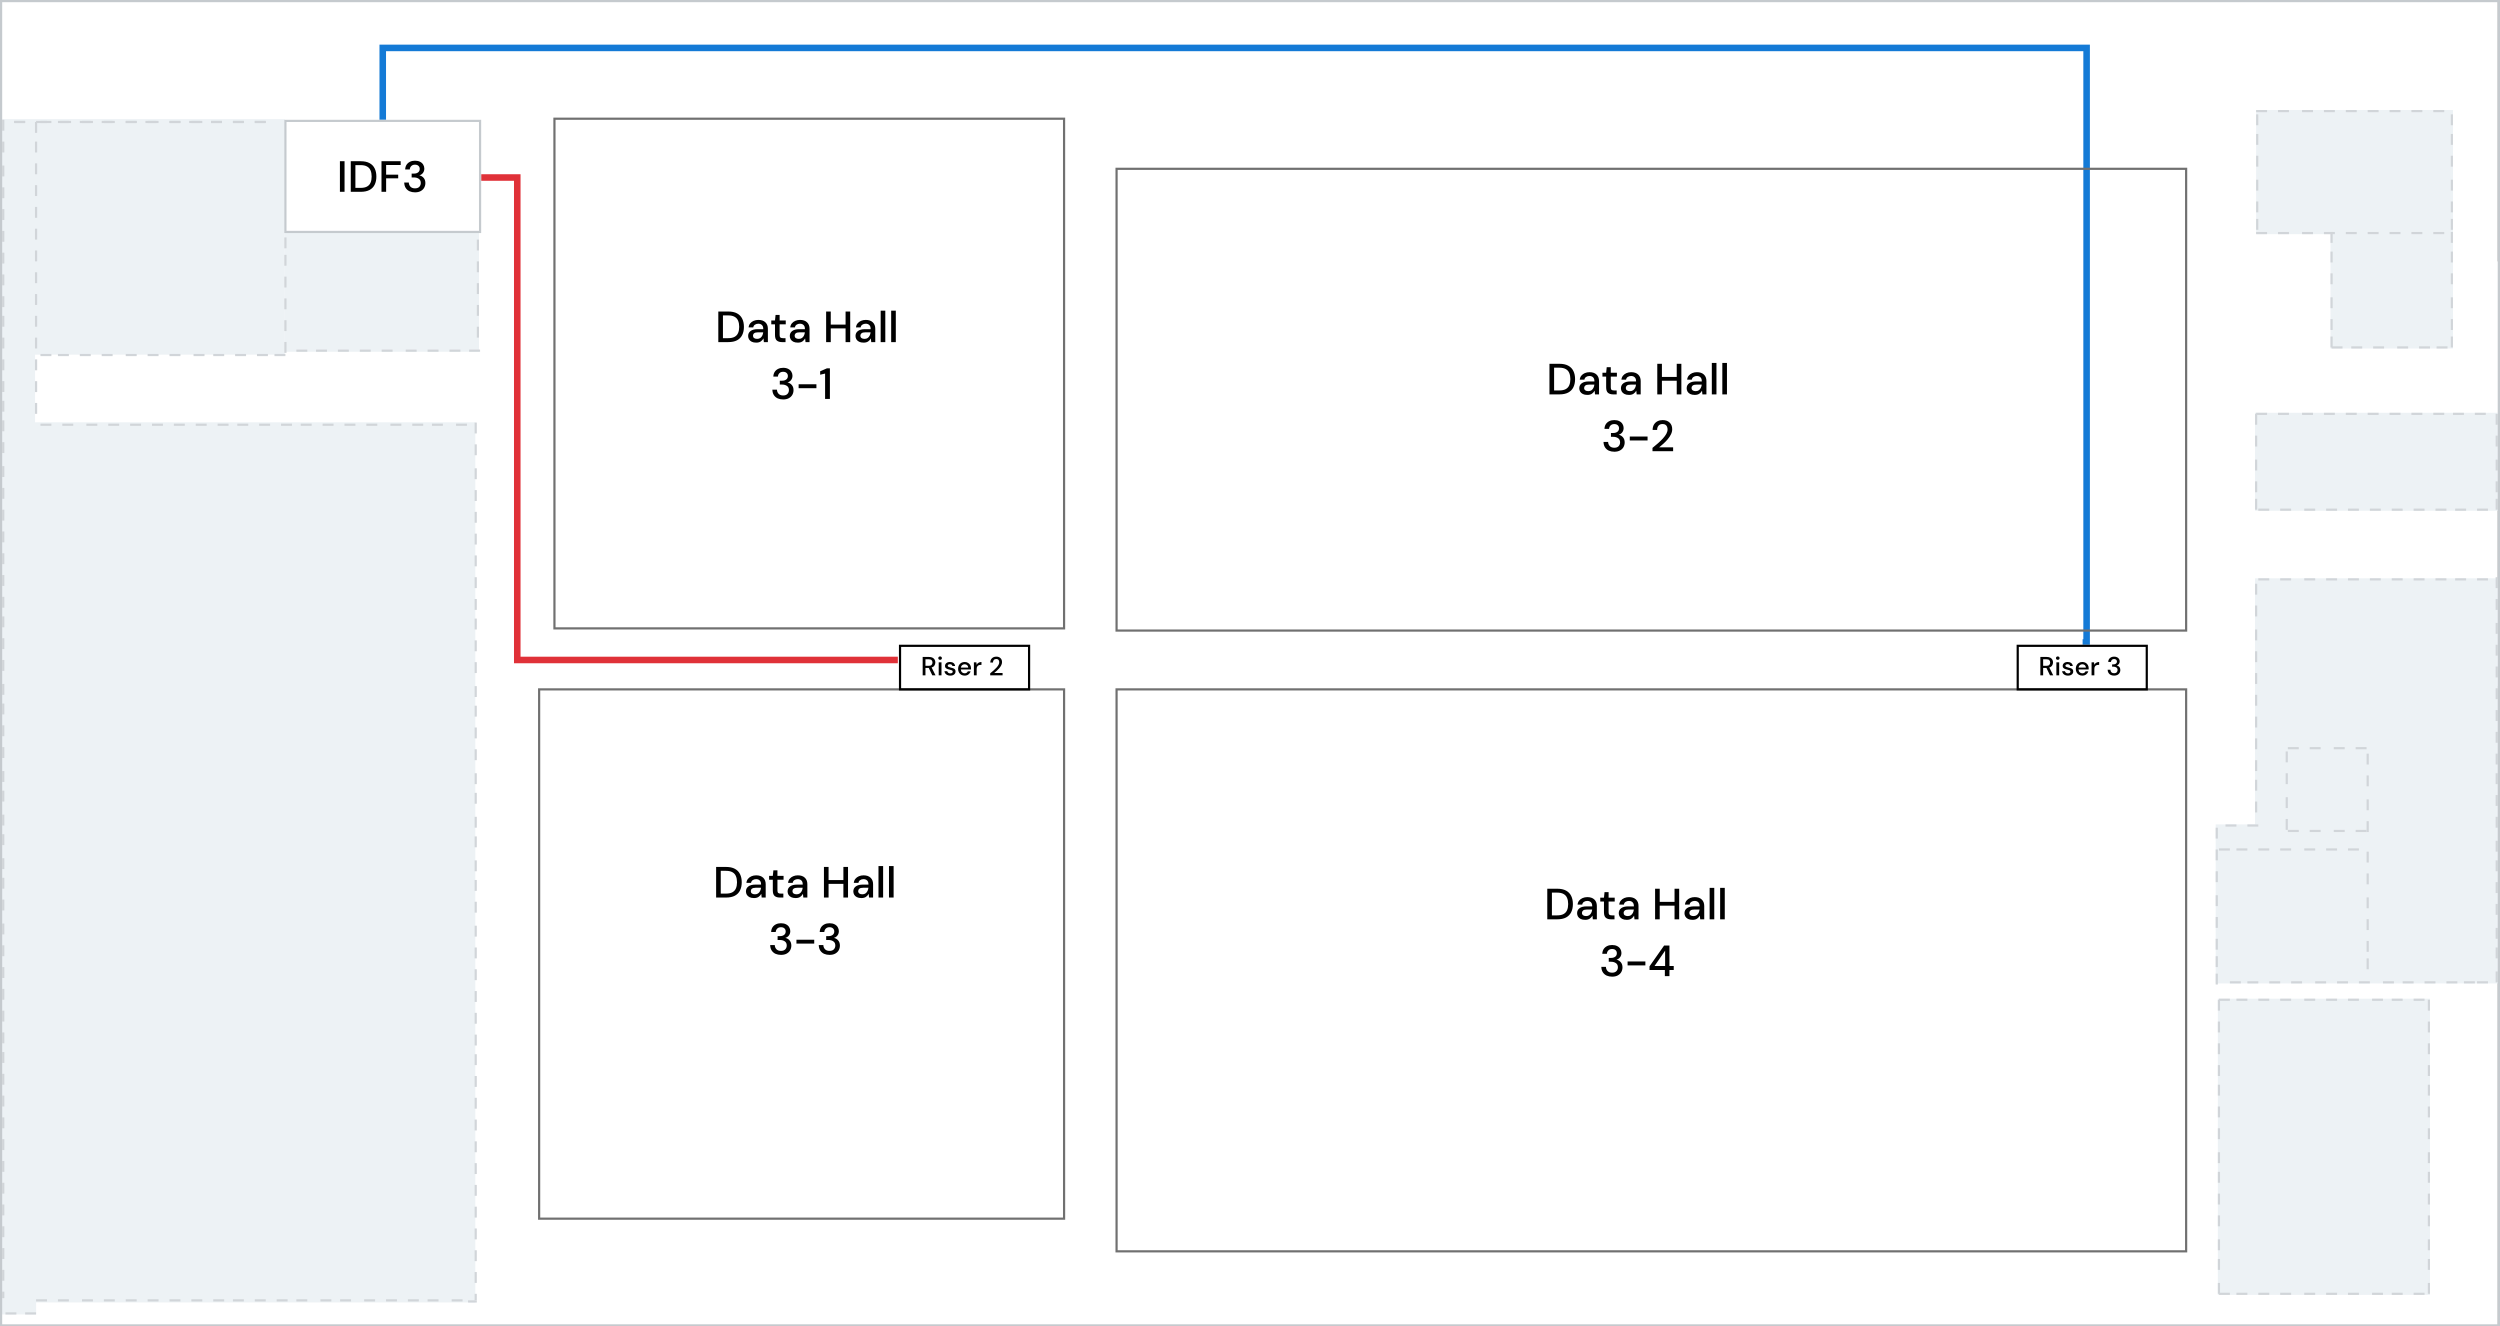 <svg width="1144" height="607" viewBox="0 0 1144 607" fill="none" xmlns="http://www.w3.org/2000/svg">
<rect x="0" y="0" width="1144" height="607" fill="#333333" stroke="none"/>
<rect x="1.993" y="119.606" width="1141.01" height="194.36" fill="white"/>
<rect width="1143" height="192" fill="white"/>
<path d="M175.146 21.928V52.826V294.031H954.834V21.928H175.146Z" stroke="#147AD6" stroke-width="3"/>
<rect x="1.993" y="54.819" width="218.193" height="259.146" fill="white"/>
<rect x="1.993" y="295.028" width="1141.01" height="311.972" fill="white"/>
<rect y="292" width="953" height="315" fill="white"/>
<path d="M1 601V55H129.798V161.804H15.534V193.746H217V595.51H16.035V601H1Z" fill="#EDF2F5" stroke="#EDF2F5"/>
<path d="M130.607 160.471V106.15H218.684V160.471H130.607Z" fill="#EDF2F5" stroke="#EDF2F5"/>
<path d="M1015.39 592.049V457.493H1111.47V592.049H1015.39Z" fill="#EDF2F5" stroke="#EDF2F5"/>
<path d="M1032.4 377.755V265.126H1142.5V449.519H1014.39V377.755H1032.4Z" fill="#EDF2F5" stroke="#EDF2F5"/>
<path d="M1032.4 233.231V189.376H1142.5V233.231H1032.4Z" fill="#EDF2F5" stroke="#EDF2F5"/>
<path d="M422.215 309.021V300.621H425.107C425.771 300.621 426.315 300.733 426.739 300.957C427.171 301.181 427.491 301.485 427.699 301.869C427.907 302.245 428.011 302.665 428.011 303.129C428.011 303.649 427.871 304.121 427.591 304.545C427.319 304.969 426.891 305.273 426.307 305.457L428.095 309.021H426.619L424.987 305.637H423.487V309.021H422.215ZM423.487 304.677H425.035C425.611 304.677 426.031 304.537 426.295 304.257C426.567 303.977 426.703 303.613 426.703 303.165C426.703 302.717 426.571 302.361 426.307 302.097C426.043 301.825 425.615 301.689 425.023 301.689H423.487V304.677ZM430.188 301.941C429.948 301.941 429.748 301.869 429.588 301.725C429.436 301.573 429.36 301.385 429.36 301.161C429.36 300.937 429.436 300.753 429.588 300.609C429.748 300.457 429.948 300.381 430.188 300.381C430.428 300.381 430.624 300.457 430.776 300.609C430.936 300.753 431.016 300.937 431.016 301.161C431.016 301.385 430.936 301.573 430.776 301.725C430.624 301.869 430.428 301.941 430.188 301.941ZM429.552 309.021V303.069H430.824V309.021H429.552ZM434.879 309.165C434.127 309.165 433.507 308.981 433.019 308.613C432.531 308.245 432.251 307.757 432.179 307.149H433.463C433.527 307.421 433.679 307.657 433.919 307.857C434.159 308.049 434.475 308.145 434.867 308.145C435.251 308.145 435.531 308.065 435.707 307.905C435.883 307.745 435.971 307.561 435.971 307.353C435.971 307.049 435.847 306.845 435.599 306.741C435.359 306.629 435.023 306.529 434.591 306.441C434.255 306.369 433.919 306.273 433.583 306.153C433.255 306.033 432.979 305.865 432.755 305.649C432.539 305.425 432.431 305.125 432.431 304.749C432.431 304.229 432.631 303.797 433.031 303.453C433.431 303.101 433.991 302.925 434.711 302.925C435.375 302.925 435.911 303.085 436.319 303.405C436.735 303.725 436.979 304.177 437.051 304.761H435.827C435.787 304.505 435.667 304.305 435.467 304.161C435.275 304.017 435.015 303.945 434.687 303.945C434.367 303.945 434.119 304.013 433.943 304.149C433.767 304.277 433.679 304.445 433.679 304.653C433.679 304.861 433.799 305.025 434.039 305.145C434.287 305.265 434.611 305.373 435.011 305.469C435.411 305.557 435.779 305.661 436.115 305.781C436.459 305.893 436.735 306.061 436.943 306.285C437.151 306.509 437.255 306.837 437.255 307.269C437.263 307.813 437.051 308.265 436.619 308.625C436.195 308.985 435.615 309.165 434.879 309.165ZM441.428 309.165C440.844 309.165 440.324 309.037 439.868 308.781C439.42 308.517 439.068 308.153 438.812 307.689C438.556 307.225 438.428 306.685 438.428 306.069C438.428 305.445 438.552 304.897 438.8 304.425C439.056 303.953 439.408 303.585 439.856 303.321C440.312 303.057 440.84 302.925 441.44 302.925C442.024 302.925 442.532 303.057 442.964 303.321C443.396 303.577 443.732 303.921 443.972 304.353C444.212 304.785 444.332 305.261 444.332 305.781C444.332 305.861 444.328 305.949 444.32 306.045C444.32 306.133 444.316 306.233 444.308 306.345H439.676C439.716 306.921 439.904 307.361 440.24 307.665C440.584 307.961 440.98 308.109 441.428 308.109C441.788 308.109 442.088 308.029 442.328 307.869C442.576 307.701 442.76 307.477 442.88 307.197H444.152C443.992 307.757 443.672 308.225 443.192 308.601C442.72 308.977 442.132 309.165 441.428 309.165ZM441.428 303.969C441.004 303.969 440.628 304.097 440.3 304.353C439.972 304.601 439.772 304.977 439.7 305.481H443.06C443.036 305.017 442.872 304.649 442.568 304.377C442.264 304.105 441.884 303.969 441.428 303.969ZM445.652 309.021V303.069H446.792L446.9 304.197C447.108 303.805 447.396 303.497 447.764 303.273C448.14 303.041 448.592 302.925 449.12 302.925V304.257H448.772C448.42 304.257 448.104 304.317 447.824 304.437C447.552 304.549 447.332 304.745 447.164 305.025C447.004 305.297 446.924 305.677 446.924 306.165V309.021H445.652ZM453.114 309.021V308.109C453.658 307.677 454.178 307.241 454.674 306.801C455.17 306.361 455.61 305.929 455.994 305.505C456.386 305.073 456.694 304.653 456.918 304.245C457.142 303.829 457.254 303.429 457.254 303.045C457.254 302.789 457.21 302.549 457.122 302.325C457.034 302.093 456.89 301.909 456.69 301.773C456.49 301.629 456.222 301.557 455.886 301.557C455.382 301.557 455.002 301.717 454.746 302.037C454.498 302.357 454.378 302.741 454.386 303.189H453.15C453.158 302.597 453.282 302.101 453.522 301.701C453.77 301.301 454.098 300.997 454.506 300.789C454.922 300.581 455.39 300.477 455.91 300.477C456.702 300.477 457.334 300.701 457.806 301.149C458.286 301.589 458.526 302.205 458.526 302.997C458.526 303.469 458.41 303.937 458.178 304.401C457.954 304.865 457.658 305.313 457.29 305.745C456.93 306.169 456.542 306.569 456.126 306.945C455.71 307.321 455.314 307.661 454.938 307.965H458.778V309.021H453.114Z" fill="black"/>
<path d="M933.667 309.021V300.621H936.559C937.223 300.621 937.767 300.733 938.191 300.957C938.623 301.181 938.943 301.485 939.151 301.869C939.359 302.245 939.463 302.665 939.463 303.129C939.463 303.649 939.323 304.121 939.043 304.545C938.771 304.969 938.343 305.273 937.759 305.457L939.547 309.021H938.071L936.439 305.637H934.939V309.021H933.667ZM934.939 304.677H936.487C937.063 304.677 937.483 304.537 937.747 304.257C938.019 303.977 938.155 303.613 938.155 303.165C938.155 302.717 938.023 302.361 937.759 302.097C937.495 301.825 937.067 301.689 936.475 301.689H934.939V304.677ZM941.639 301.941C941.399 301.941 941.199 301.869 941.039 301.725C940.887 301.573 940.811 301.385 940.811 301.161C940.811 300.937 940.887 300.753 941.039 300.609C941.199 300.457 941.399 300.381 941.639 300.381C941.879 300.381 942.075 300.457 942.227 300.609C942.387 300.753 942.467 300.937 942.467 301.161C942.467 301.385 942.387 301.573 942.227 301.725C942.075 301.869 941.879 301.941 941.639 301.941ZM941.003 309.021V303.069H942.275V309.021H941.003ZM946.331 309.165C945.579 309.165 944.959 308.981 944.471 308.613C943.983 308.245 943.703 307.757 943.631 307.149H944.915C944.979 307.421 945.131 307.657 945.371 307.857C945.611 308.049 945.927 308.145 946.319 308.145C946.703 308.145 946.983 308.065 947.159 307.905C947.335 307.745 947.423 307.561 947.423 307.353C947.423 307.049 947.299 306.845 947.051 306.741C946.811 306.629 946.475 306.529 946.043 306.441C945.707 306.369 945.371 306.273 945.035 306.153C944.707 306.033 944.431 305.865 944.207 305.649C943.991 305.425 943.883 305.125 943.883 304.749C943.883 304.229 944.083 303.797 944.483 303.453C944.883 303.101 945.443 302.925 946.163 302.925C946.827 302.925 947.363 303.085 947.771 303.405C948.187 303.725 948.431 304.177 948.503 304.761H947.279C947.239 304.505 947.119 304.305 946.919 304.161C946.727 304.017 946.467 303.945 946.139 303.945C945.819 303.945 945.571 304.013 945.395 304.149C945.219 304.277 945.131 304.445 945.131 304.653C945.131 304.861 945.251 305.025 945.491 305.145C945.739 305.265 946.063 305.373 946.463 305.469C946.863 305.557 947.231 305.661 947.567 305.781C947.911 305.893 948.187 306.061 948.395 306.285C948.603 306.509 948.707 306.837 948.707 307.269C948.715 307.813 948.503 308.265 948.071 308.625C947.647 308.985 947.067 309.165 946.331 309.165ZM952.879 309.165C952.295 309.165 951.775 309.037 951.319 308.781C950.871 308.517 950.519 308.153 950.263 307.689C950.007 307.225 949.879 306.685 949.879 306.069C949.879 305.445 950.003 304.897 950.251 304.425C950.507 303.953 950.859 303.585 951.307 303.321C951.763 303.057 952.291 302.925 952.891 302.925C953.475 302.925 953.983 303.057 954.415 303.321C954.847 303.577 955.183 303.921 955.423 304.353C955.663 304.785 955.783 305.261 955.783 305.781C955.783 305.861 955.779 305.949 955.771 306.045C955.771 306.133 955.767 306.233 955.759 306.345H951.127C951.167 306.921 951.355 307.361 951.691 307.665C952.035 307.961 952.431 308.109 952.879 308.109C953.239 308.109 953.539 308.029 953.779 307.869C954.027 307.701 954.211 307.477 954.331 307.197H955.603C955.443 307.757 955.123 308.225 954.643 308.601C954.171 308.977 953.583 309.165 952.879 309.165ZM952.879 303.969C952.455 303.969 952.079 304.097 951.751 304.353C951.423 304.601 951.223 304.977 951.151 305.481H954.511C954.487 305.017 954.323 304.649 954.019 304.377C953.715 304.105 953.335 303.969 952.879 303.969ZM957.103 309.021V303.069H958.243L958.351 304.197C958.559 303.805 958.847 303.497 959.215 303.273C959.591 303.041 960.043 302.925 960.571 302.925V304.257H960.223C959.871 304.257 959.555 304.317 959.275 304.437C959.003 304.549 958.783 304.745 958.615 305.025C958.455 305.297 958.375 305.677 958.375 306.165V309.021H957.103ZM967.421 309.165C966.877 309.165 966.381 309.069 965.933 308.877C965.493 308.677 965.141 308.377 964.877 307.977C964.613 307.577 964.473 307.077 964.457 306.477H965.717C965.733 306.925 965.885 307.305 966.173 307.617C966.469 307.921 966.885 308.073 967.421 308.073C967.933 308.073 968.325 307.933 968.597 307.653C968.869 307.365 969.005 307.009 969.005 306.585C969.005 306.073 968.821 305.693 968.453 305.445C968.093 305.197 967.649 305.073 967.121 305.073H966.497V304.017H967.133C967.605 304.017 967.985 303.905 968.273 303.681C968.569 303.457 968.717 303.141 968.717 302.733C968.717 302.389 968.601 302.109 968.369 301.893C968.145 301.677 967.825 301.569 967.409 301.569C966.977 301.569 966.637 301.697 966.389 301.953C966.141 302.201 966.005 302.513 965.981 302.889H964.721C964.737 302.401 964.857 301.977 965.081 301.617C965.313 301.257 965.629 300.977 966.029 300.777C966.429 300.577 966.889 300.477 967.409 300.477C967.969 300.477 968.437 300.577 968.813 300.777C969.197 300.969 969.485 301.233 969.677 301.569C969.877 301.897 969.977 302.257 969.977 302.649C969.977 303.097 969.853 303.489 969.605 303.825C969.357 304.161 969.025 304.385 968.609 304.497C969.089 304.601 969.485 304.837 969.797 305.205C970.109 305.565 970.265 306.033 970.265 306.609C970.265 307.073 970.157 307.501 969.941 307.893C969.725 308.277 969.405 308.585 968.981 308.817C968.557 309.049 968.037 309.165 967.421 309.165Z" fill="black"/>
<path d="M1032.9 106.649V50.833H1121.98V158.976H1066.93V106.649H1032.9Z" fill="#EDF2F5" stroke="#EDF2F5"/>
<path id="red-line" d="M220.186 81.232H236.7V302.005H410.854" stroke="#E03138" stroke-width="3"/>
<rect x="253.715" y="54.323" width="233.207" height="233.228" stroke="#707070"/>
<rect x="246.709" y="315.462" width="240.213" height="242.199" stroke="#707070"/>
<rect x="510.942" y="77.247" width="489.433" height="211.301" stroke="#707070"/>
<rect x="510.942" y="315.462" width="489.433" height="257.149" stroke="#707070"/>
<path d="M708.035 420.68V406.68H712.575C714.215 406.68 715.562 406.966 716.615 407.54C717.682 408.113 718.468 408.926 718.975 409.98C719.495 411.02 719.755 412.26 719.755 413.7C719.755 415.126 719.495 416.366 718.975 417.42C718.468 418.46 717.682 419.266 716.615 419.84C715.562 420.4 714.215 420.68 712.575 420.68H708.035ZM710.155 418.88H712.495C713.762 418.88 714.762 418.673 715.495 418.26C716.242 417.846 716.775 417.253 717.095 416.48C717.428 415.706 717.595 414.78 717.595 413.7C717.595 412.62 717.428 411.686 717.095 410.9C716.775 410.113 716.242 409.513 715.495 409.1C714.762 408.673 713.762 408.46 712.495 408.46H710.155V418.88ZM725.377 420.92C724.537 420.92 723.844 420.78 723.297 420.5C722.751 420.22 722.344 419.853 722.077 419.4C721.811 418.933 721.677 418.426 721.677 417.88C721.677 416.92 722.051 416.16 722.797 415.6C723.544 415.04 724.611 414.76 725.997 414.76H728.597V414.58C728.597 413.806 728.384 413.226 727.957 412.84C727.544 412.453 727.004 412.26 726.337 412.26C725.751 412.26 725.237 412.406 724.797 412.7C724.371 412.98 724.111 413.4 724.017 413.96H721.897C721.964 413.24 722.204 412.626 722.617 412.12C723.044 411.6 723.577 411.206 724.217 410.94C724.871 410.66 725.584 410.52 726.357 410.52C727.744 410.52 728.817 410.886 729.577 411.62C730.337 412.34 730.717 413.326 730.717 414.58V420.68H728.877L728.697 418.98C728.417 419.526 728.011 419.986 727.477 420.36C726.944 420.733 726.244 420.92 725.377 420.92ZM725.797 419.2C726.371 419.2 726.851 419.066 727.237 418.8C727.637 418.52 727.944 418.153 728.157 417.7C728.384 417.246 728.524 416.746 728.577 416.2H726.217C725.377 416.2 724.777 416.346 724.417 416.64C724.071 416.933 723.897 417.3 723.897 417.74C723.897 418.193 724.064 418.553 724.397 418.82C724.744 419.073 725.211 419.2 725.797 419.2ZM737.154 420.68C736.181 420.68 735.407 420.446 734.834 419.98C734.261 419.5 733.974 418.653 733.974 417.44V412.54H732.274V410.76H733.974L734.234 408.24H736.094V410.76H738.894V412.54H736.094V417.44C736.094 417.986 736.207 418.366 736.434 418.58C736.674 418.78 737.081 418.88 737.654 418.88H738.794V420.68H737.154ZM744.44 420.92C743.6 420.92 742.907 420.78 742.36 420.5C741.813 420.22 741.407 419.853 741.14 419.4C740.873 418.933 740.74 418.426 740.74 417.88C740.74 416.92 741.113 416.16 741.86 415.6C742.607 415.04 743.673 414.76 745.06 414.76H747.66V414.58C747.66 413.806 747.447 413.226 747.02 412.84C746.607 412.453 746.067 412.26 745.4 412.26C744.813 412.26 744.3 412.406 743.86 412.7C743.433 412.98 743.173 413.4 743.08 413.96H740.96C741.027 413.24 741.267 412.626 741.68 412.12C742.107 411.6 742.64 411.206 743.28 410.94C743.933 410.66 744.647 410.52 745.42 410.52C746.807 410.52 747.88 410.886 748.64 411.62C749.4 412.34 749.78 413.326 749.78 414.58V420.68H747.94L747.76 418.98C747.48 419.526 747.073 419.986 746.54 420.36C746.007 420.733 745.307 420.92 744.44 420.92ZM744.86 419.2C745.433 419.2 745.913 419.066 746.3 418.8C746.7 418.52 747.007 418.153 747.22 417.7C747.447 417.246 747.587 416.746 747.64 416.2H745.28C744.44 416.2 743.84 416.346 743.48 416.64C743.133 416.933 742.96 417.3 742.96 417.74C742.96 418.193 743.127 418.553 743.46 418.82C743.807 419.073 744.273 419.2 744.86 419.2ZM757.371 420.68V406.68H759.491V412.68H766.271V406.68H768.391V420.68H766.271V414.42H759.491V420.68H757.371ZM774.518 420.92C773.678 420.92 772.985 420.78 772.438 420.5C771.891 420.22 771.485 419.853 771.218 419.4C770.951 418.933 770.818 418.426 770.818 417.88C770.818 416.92 771.191 416.16 771.938 415.6C772.685 415.04 773.751 414.76 775.138 414.76H777.738V414.58C777.738 413.806 777.525 413.226 777.098 412.84C776.685 412.453 776.145 412.26 775.478 412.26C774.891 412.26 774.378 412.406 773.938 412.7C773.511 412.98 773.251 413.4 773.158 413.96H771.038C771.105 413.24 771.345 412.626 771.758 412.12C772.185 411.6 772.718 411.206 773.358 410.94C774.011 410.66 774.725 410.52 775.498 410.52C776.885 410.52 777.958 410.886 778.718 411.62C779.478 412.34 779.858 413.326 779.858 414.58V420.68H778.018L777.838 418.98C777.558 419.526 777.151 419.986 776.618 420.36C776.085 420.733 775.385 420.92 774.518 420.92ZM774.938 419.2C775.511 419.2 775.991 419.066 776.378 418.8C776.778 418.52 777.085 418.153 777.298 417.7C777.525 417.246 777.665 416.746 777.718 416.2H775.358C774.518 416.2 773.918 416.346 773.558 416.64C773.211 416.933 773.038 417.3 773.038 417.74C773.038 418.193 773.205 418.553 773.538 418.82C773.885 419.073 774.351 419.2 774.938 419.2ZM782.33 420.68V406.28H784.45V420.68H782.33ZM787.135 420.68V406.28H789.255V420.68H787.135ZM737.71 446.92C736.804 446.92 735.977 446.76 735.23 446.44C734.497 446.106 733.91 445.606 733.47 444.94C733.03 444.273 732.797 443.44 732.77 442.44H734.87C734.897 443.186 735.15 443.82 735.63 444.34C736.124 444.846 736.817 445.1 737.71 445.1C738.564 445.1 739.217 444.866 739.67 444.4C740.124 443.92 740.35 443.326 740.35 442.62C740.35 441.766 740.044 441.133 739.43 440.72C738.83 440.306 738.09 440.1 737.21 440.1H736.17V438.34H737.23C738.017 438.34 738.65 438.153 739.13 437.78C739.624 437.406 739.87 436.88 739.87 436.2C739.87 435.626 739.677 435.16 739.29 434.8C738.917 434.44 738.384 434.26 737.69 434.26C736.97 434.26 736.404 434.473 735.99 434.9C735.577 435.313 735.35 435.833 735.31 436.46H733.21C733.237 435.646 733.437 434.94 733.81 434.34C734.197 433.74 734.724 433.273 735.39 432.94C736.057 432.606 736.824 432.44 737.69 432.44C738.624 432.44 739.404 432.606 740.03 432.94C740.67 433.26 741.15 433.7 741.47 434.26C741.804 434.806 741.97 435.406 741.97 436.06C741.97 436.806 741.764 437.46 741.35 438.02C740.937 438.58 740.384 438.953 739.69 439.14C740.49 439.313 741.15 439.706 741.67 440.32C742.19 440.92 742.45 441.7 742.45 442.66C742.45 443.433 742.27 444.146 741.91 444.8C741.55 445.44 741.017 445.953 740.31 446.34C739.604 446.726 738.737 446.92 737.71 446.92ZM744.786 441.76V439.98H752.926V441.76H744.786ZM761.837 446.68V443.88H754.817V442.2L761.497 432.68H763.937V442.04H765.897V443.88H763.937V446.68H761.837ZM757.117 442.04H761.957V435.02L757.117 442.04Z" fill="black"/>
<path d="M709.036 180.471V166.471H713.576C715.216 166.471 716.562 166.758 717.616 167.331C718.682 167.905 719.469 168.718 719.976 169.771C720.496 170.811 720.756 172.051 720.756 173.491C720.756 174.918 720.496 176.158 719.976 177.211C719.469 178.251 718.682 179.058 717.616 179.631C716.562 180.191 715.216 180.471 713.576 180.471H709.036ZM711.156 178.671H713.496C714.762 178.671 715.762 178.465 716.496 178.051C717.242 177.638 717.776 177.045 718.096 176.271C718.429 175.498 718.596 174.571 718.596 173.491C718.596 172.411 718.429 171.478 718.096 170.691C717.776 169.905 717.242 169.305 716.496 168.891C715.762 168.465 714.762 168.251 713.496 168.251H711.156V178.671ZM726.378 180.711C725.538 180.711 724.845 180.571 724.298 180.291C723.752 180.011 723.345 179.645 723.078 179.191C722.812 178.725 722.678 178.218 722.678 177.671C722.678 176.711 723.052 175.951 723.798 175.391C724.545 174.831 725.612 174.551 726.998 174.551H729.598V174.371C729.598 173.598 729.385 173.018 728.958 172.631C728.545 172.245 728.005 172.051 727.338 172.051C726.752 172.051 726.238 172.198 725.798 172.491C725.372 172.771 725.112 173.191 725.018 173.751H722.898C722.965 173.031 723.205 172.418 723.618 171.911C724.045 171.391 724.578 170.998 725.218 170.731C725.872 170.451 726.585 170.311 727.358 170.311C728.745 170.311 729.818 170.678 730.578 171.411C731.338 172.131 731.718 173.118 731.718 174.371V180.471H729.878L729.698 178.771C729.418 179.318 729.012 179.778 728.478 180.151C727.945 180.525 727.245 180.711 726.378 180.711ZM726.798 178.991C727.372 178.991 727.852 178.858 728.238 178.591C728.638 178.311 728.945 177.945 729.158 177.491C729.385 177.038 729.525 176.538 729.578 175.991H727.218C726.378 175.991 725.778 176.138 725.418 176.431C725.072 176.725 724.898 177.091 724.898 177.531C724.898 177.985 725.065 178.345 725.398 178.611C725.745 178.865 726.212 178.991 726.798 178.991ZM738.155 180.471C737.181 180.471 736.408 180.238 735.835 179.771C735.261 179.291 734.975 178.445 734.975 177.231V172.331H733.275V170.551H734.975L735.235 168.031H737.095V170.551H739.895V172.331H737.095V177.231C737.095 177.778 737.208 178.158 737.435 178.371C737.675 178.571 738.081 178.671 738.655 178.671H739.795V180.471H738.155ZM745.441 180.711C744.601 180.711 743.907 180.571 743.361 180.291C742.814 180.011 742.407 179.645 742.141 179.191C741.874 178.725 741.741 178.218 741.741 177.671C741.741 176.711 742.114 175.951 742.861 175.391C743.607 174.831 744.674 174.551 746.061 174.551H748.661V174.371C748.661 173.598 748.447 173.018 748.021 172.631C747.607 172.245 747.067 172.051 746.401 172.051C745.814 172.051 745.301 172.198 744.861 172.491C744.434 172.771 744.174 173.191 744.081 173.751H741.961C742.027 173.031 742.267 172.418 742.681 171.911C743.107 171.391 743.641 170.998 744.281 170.731C744.934 170.451 745.647 170.311 746.421 170.311C747.807 170.311 748.881 170.678 749.641 171.411C750.401 172.131 750.781 173.118 750.781 174.371V180.471H748.941L748.761 178.771C748.481 179.318 748.074 179.778 747.541 180.151C747.007 180.525 746.307 180.711 745.441 180.711ZM745.861 178.991C746.434 178.991 746.914 178.858 747.301 178.591C747.701 178.311 748.007 177.945 748.221 177.491C748.447 177.038 748.587 176.538 748.641 175.991H746.281C745.441 175.991 744.841 176.138 744.481 176.431C744.134 176.725 743.961 177.091 743.961 177.531C743.961 177.985 744.127 178.345 744.461 178.611C744.807 178.865 745.274 178.991 745.861 178.991ZM758.372 180.471V166.471H760.492V172.471H767.272V166.471H769.392V180.471H767.272V174.211H760.492V180.471H758.372ZM775.519 180.711C774.679 180.711 773.986 180.571 773.439 180.291C772.892 180.011 772.486 179.645 772.219 179.191C771.952 178.725 771.819 178.218 771.819 177.671C771.819 176.711 772.192 175.951 772.939 175.391C773.686 174.831 774.752 174.551 776.139 174.551H778.739V174.371C778.739 173.598 778.526 173.018 778.099 172.631C777.686 172.245 777.146 172.051 776.479 172.051C775.892 172.051 775.379 172.198 774.939 172.491C774.512 172.771 774.252 173.191 774.159 173.751H772.039C772.106 173.031 772.346 172.418 772.759 171.911C773.186 171.391 773.719 170.998 774.359 170.731C775.012 170.451 775.726 170.311 776.499 170.311C777.886 170.311 778.959 170.678 779.719 171.411C780.479 172.131 780.859 173.118 780.859 174.371V180.471H779.019L778.839 178.771C778.559 179.318 778.152 179.778 777.619 180.151C777.086 180.525 776.386 180.711 775.519 180.711ZM775.939 178.991C776.512 178.991 776.992 178.858 777.379 178.591C777.779 178.311 778.086 177.945 778.299 177.491C778.526 177.038 778.666 176.538 778.719 175.991H776.359C775.519 175.991 774.919 176.138 774.559 176.431C774.212 176.725 774.039 177.091 774.039 177.531C774.039 177.985 774.206 178.345 774.539 178.611C774.886 178.865 775.352 178.991 775.939 178.991ZM783.331 180.471V166.071H785.451V180.471H783.331ZM788.135 180.471V166.071H790.255V180.471H788.135ZM738.711 206.711C737.804 206.711 736.978 206.551 736.231 206.231C735.498 205.898 734.911 205.398 734.471 204.731C734.031 204.065 733.798 203.231 733.771 202.231H735.871C735.898 202.978 736.151 203.611 736.631 204.131C737.124 204.638 737.818 204.891 738.711 204.891C739.564 204.891 740.218 204.658 740.671 204.191C741.124 203.711 741.351 203.118 741.351 202.411C741.351 201.558 741.044 200.925 740.431 200.511C739.831 200.098 739.091 199.891 738.211 199.891H737.171V198.131H738.231C739.018 198.131 739.651 197.945 740.131 197.571C740.624 197.198 740.871 196.671 740.871 195.991C740.871 195.418 740.678 194.951 740.291 194.591C739.918 194.231 739.384 194.051 738.691 194.051C737.971 194.051 737.404 194.265 736.991 194.691C736.578 195.105 736.351 195.625 736.311 196.251H734.211C734.238 195.438 734.438 194.731 734.811 194.131C735.198 193.531 735.724 193.065 736.391 192.731C737.058 192.398 737.824 192.231 738.691 192.231C739.624 192.231 740.404 192.398 741.031 192.731C741.671 193.051 742.151 193.491 742.471 194.051C742.804 194.598 742.971 195.198 742.971 195.851C742.971 196.598 742.764 197.251 742.351 197.811C741.938 198.371 741.384 198.745 740.691 198.931C741.491 199.105 742.151 199.498 742.671 200.111C743.191 200.711 743.451 201.491 743.451 202.451C743.451 203.225 743.271 203.938 742.911 204.591C742.551 205.231 742.018 205.745 741.311 206.131C740.604 206.518 739.738 206.711 738.711 206.711ZM745.787 201.551V199.771H753.927V201.551H745.787ZM756.178 206.471V204.951C757.084 204.231 757.951 203.505 758.778 202.771C759.604 202.038 760.338 201.318 760.978 200.611C761.631 199.891 762.144 199.191 762.518 198.511C762.891 197.818 763.078 197.151 763.078 196.511C763.078 196.085 763.004 195.685 762.858 195.311C762.711 194.925 762.471 194.618 762.138 194.391C761.804 194.151 761.358 194.031 760.798 194.031C759.958 194.031 759.324 194.298 758.898 194.831C758.484 195.365 758.284 196.005 758.298 196.751H756.238C756.251 195.765 756.458 194.938 756.858 194.271C757.271 193.605 757.818 193.098 758.498 192.751C759.191 192.405 759.971 192.231 760.838 192.231C762.158 192.231 763.211 192.605 763.998 193.351C764.798 194.085 765.198 195.111 765.198 196.431C765.198 197.218 765.004 197.998 764.618 198.771C764.244 199.545 763.751 200.291 763.138 201.011C762.538 201.718 761.891 202.385 761.198 203.011C760.504 203.638 759.844 204.205 759.218 204.711H765.618V206.471H756.178Z" fill="black"/>
<path d="M328.7 156.55V142.55H333.24C334.88 142.55 336.227 142.837 337.28 143.41C338.347 143.983 339.133 144.797 339.64 145.85C340.16 146.89 340.42 148.13 340.42 149.57C340.42 150.997 340.16 152.237 339.64 153.29C339.133 154.33 338.347 155.137 337.28 155.71C336.227 156.27 334.88 156.55 333.24 156.55H328.7ZM330.82 154.75H333.16C334.427 154.75 335.427 154.543 336.16 154.13C336.907 153.717 337.44 153.123 337.76 152.35C338.093 151.577 338.26 150.65 338.26 149.57C338.26 148.49 338.093 147.557 337.76 146.77C337.44 145.983 336.907 145.383 336.16 144.97C335.427 144.543 334.427 144.33 333.16 144.33H330.82V154.75ZM346.043 156.79C345.203 156.79 344.509 156.65 343.963 156.37C343.416 156.09 343.009 155.723 342.743 155.27C342.476 154.803 342.343 154.297 342.343 153.75C342.343 152.79 342.716 152.03 343.463 151.47C344.209 150.91 345.276 150.63 346.663 150.63H349.263V150.45C349.263 149.677 349.049 149.097 348.623 148.71C348.209 148.323 347.669 148.13 347.003 148.13C346.416 148.13 345.903 148.277 345.463 148.57C345.036 148.85 344.776 149.27 344.683 149.83H342.563C342.629 149.11 342.869 148.497 343.283 147.99C343.709 147.47 344.243 147.077 344.883 146.81C345.536 146.53 346.249 146.39 347.023 146.39C348.409 146.39 349.483 146.757 350.243 147.49C351.003 148.21 351.383 149.197 351.383 150.45V156.55H349.543L349.363 154.85C349.083 155.397 348.676 155.857 348.143 156.23C347.609 156.603 346.909 156.79 346.043 156.79ZM346.463 155.07C347.036 155.07 347.516 154.937 347.903 154.67C348.303 154.39 348.609 154.023 348.823 153.57C349.049 153.117 349.189 152.617 349.243 152.07H346.883C346.043 152.07 345.443 152.217 345.083 152.51C344.736 152.803 344.563 153.17 344.563 153.61C344.563 154.063 344.729 154.423 345.063 154.69C345.409 154.943 345.876 155.07 346.463 155.07ZM357.819 156.55C356.846 156.55 356.072 156.317 355.499 155.85C354.926 155.37 354.639 154.523 354.639 153.31V148.41H352.939V146.63H354.639L354.899 144.11H356.759V146.63H359.559V148.41H356.759V153.31C356.759 153.857 356.872 154.237 357.099 154.45C357.339 154.65 357.746 154.75 358.319 154.75H359.459V156.55H357.819ZM365.105 156.79C364.265 156.79 363.572 156.65 363.025 156.37C362.478 156.09 362.072 155.723 361.805 155.27C361.538 154.803 361.405 154.297 361.405 153.75C361.405 152.79 361.778 152.03 362.525 151.47C363.272 150.91 364.338 150.63 365.725 150.63H368.325V150.45C368.325 149.677 368.112 149.097 367.685 148.71C367.272 148.323 366.732 148.13 366.065 148.13C365.478 148.13 364.965 148.277 364.525 148.57C364.098 148.85 363.838 149.27 363.745 149.83H361.625C361.692 149.11 361.932 148.497 362.345 147.99C362.772 147.47 363.305 147.077 363.945 146.81C364.598 146.53 365.312 146.39 366.085 146.39C367.472 146.39 368.545 146.757 369.305 147.49C370.065 148.21 370.445 149.197 370.445 150.45V156.55H368.605L368.425 154.85C368.145 155.397 367.738 155.857 367.205 156.23C366.672 156.603 365.972 156.79 365.105 156.79ZM365.525 155.07C366.098 155.07 366.578 154.937 366.965 154.67C367.365 154.39 367.672 154.023 367.885 153.57C368.112 153.117 368.252 152.617 368.305 152.07H365.945C365.105 152.07 364.505 152.217 364.145 152.51C363.798 152.803 363.625 153.17 363.625 153.61C363.625 154.063 363.792 154.423 364.125 154.69C364.472 154.943 364.938 155.07 365.525 155.07ZM378.036 156.55V142.55H380.156V148.55H386.936V142.55H389.056V156.55H386.936V150.29H380.156V156.55H378.036ZM395.183 156.79C394.343 156.79 393.65 156.65 393.103 156.37C392.556 156.09 392.15 155.723 391.883 155.27C391.616 154.803 391.483 154.297 391.483 153.75C391.483 152.79 391.856 152.03 392.603 151.47C393.35 150.91 394.416 150.63 395.803 150.63H398.403V150.45C398.403 149.677 398.19 149.097 397.763 148.71C397.35 148.323 396.81 148.13 396.143 148.13C395.556 148.13 395.043 148.277 394.603 148.57C394.176 148.85 393.916 149.27 393.823 149.83H391.703C391.77 149.11 392.01 148.497 392.423 147.99C392.85 147.47 393.383 147.077 394.023 146.81C394.676 146.53 395.39 146.39 396.163 146.39C397.55 146.39 398.623 146.757 399.383 147.49C400.143 148.21 400.523 149.197 400.523 150.45V156.55H398.683L398.503 154.85C398.223 155.397 397.816 155.857 397.283 156.23C396.75 156.603 396.05 156.79 395.183 156.79ZM395.603 155.07C396.176 155.07 396.656 154.937 397.043 154.67C397.443 154.39 397.75 154.023 397.963 153.57C398.19 153.117 398.33 152.617 398.383 152.07H396.023C395.183 152.07 394.583 152.217 394.223 152.51C393.876 152.803 393.703 153.17 393.703 153.61C393.703 154.063 393.87 154.423 394.203 154.69C394.55 154.943 395.016 155.07 395.603 155.07ZM402.995 156.55V142.15H405.115V156.55H402.995ZM407.8 156.55V142.15H409.92V156.55H407.8ZM358.375 182.79C357.469 182.79 356.642 182.63 355.895 182.31C355.162 181.977 354.575 181.477 354.135 180.81C353.695 180.143 353.462 179.31 353.435 178.31H355.535C355.562 179.057 355.815 179.69 356.295 180.21C356.789 180.717 357.482 180.97 358.375 180.97C359.229 180.97 359.882 180.737 360.335 180.27C360.789 179.79 361.015 179.197 361.015 178.49C361.015 177.637 360.709 177.003 360.095 176.59C359.495 176.177 358.755 175.97 357.875 175.97H356.835V174.21H357.895C358.682 174.21 359.315 174.023 359.795 173.65C360.289 173.277 360.535 172.75 360.535 172.07C360.535 171.497 360.342 171.03 359.955 170.67C359.582 170.31 359.049 170.13 358.355 170.13C357.635 170.13 357.069 170.343 356.655 170.77C356.242 171.183 356.015 171.703 355.975 172.33H353.875C353.902 171.517 354.102 170.81 354.475 170.21C354.862 169.61 355.389 169.143 356.055 168.81C356.722 168.477 357.489 168.31 358.355 168.31C359.289 168.31 360.069 168.477 360.695 168.81C361.335 169.13 361.815 169.57 362.135 170.13C362.469 170.677 362.635 171.277 362.635 171.93C362.635 172.677 362.429 173.33 362.015 173.89C361.602 174.45 361.049 174.823 360.355 175.01C361.155 175.183 361.815 175.577 362.335 176.19C362.855 176.79 363.115 177.57 363.115 178.53C363.115 179.303 362.935 180.017 362.575 180.67C362.215 181.31 361.682 181.823 360.975 182.21C360.269 182.597 359.402 182.79 358.375 182.79ZM365.451 177.63V175.85H373.591V177.63H365.451ZM377.562 182.55V170.95L375.302 171.47V169.91L378.402 168.55H379.762V182.55H377.562Z" fill="black"/>
<path d="M327.699 410.713V396.713H332.239C333.879 396.713 335.226 396.999 336.279 397.573C337.346 398.146 338.133 398.959 338.639 400.013C339.159 401.053 339.419 402.293 339.419 403.733C339.419 405.159 339.159 406.399 338.639 407.453C338.133 408.493 337.346 409.299 336.279 409.873C335.226 410.433 333.879 410.713 332.239 410.713H327.699ZM329.819 408.913H332.159C333.426 408.913 334.426 408.706 335.159 408.293C335.906 407.879 336.439 407.286 336.759 406.513C337.093 405.739 337.259 404.813 337.259 403.733C337.259 402.653 337.093 401.719 336.759 400.933C336.439 400.146 335.906 399.546 335.159 399.133C334.426 398.706 333.426 398.493 332.159 398.493H329.819V408.913ZM345.042 410.953C344.202 410.953 343.508 410.813 342.962 410.533C342.415 410.253 342.008 409.886 341.742 409.433C341.475 408.966 341.342 408.459 341.342 407.913C341.342 406.953 341.715 406.193 342.462 405.633C343.208 405.073 344.275 404.793 345.662 404.793H348.262V404.613C348.262 403.839 348.048 403.259 347.622 402.873C347.208 402.486 346.668 402.293 346.002 402.293C345.415 402.293 344.902 402.439 344.462 402.733C344.035 403.013 343.775 403.433 343.682 403.993H341.562C341.628 403.273 341.868 402.659 342.282 402.153C342.708 401.633 343.242 401.239 343.882 400.973C344.535 400.693 345.248 400.553 346.022 400.553C347.408 400.553 348.482 400.919 349.242 401.653C350.002 402.373 350.382 403.359 350.382 404.613V410.713H348.542L348.362 409.013C348.082 409.559 347.675 410.019 347.142 410.393C346.608 410.766 345.908 410.953 345.042 410.953ZM345.462 409.233C346.035 409.233 346.515 409.099 346.902 408.833C347.302 408.553 347.608 408.186 347.822 407.733C348.048 407.279 348.188 406.779 348.242 406.233H345.882C345.042 406.233 344.442 406.379 344.082 406.673C343.735 406.966 343.562 407.333 343.562 407.773C343.562 408.226 343.728 408.586 344.062 408.853C344.408 409.106 344.875 409.233 345.462 409.233ZM356.818 410.713C355.845 410.713 355.072 410.479 354.498 410.013C353.925 409.533 353.638 408.686 353.638 407.473V402.573H351.938V400.793H353.638L353.898 398.273H355.758V400.793H358.558V402.573H355.758V407.473C355.758 408.019 355.872 408.399 356.098 408.613C356.338 408.813 356.745 408.913 357.318 408.913H358.458V410.713H356.818ZM364.104 410.953C363.264 410.953 362.571 410.813 362.024 410.533C361.478 410.253 361.071 409.886 360.804 409.433C360.538 408.966 360.404 408.459 360.404 407.913C360.404 406.953 360.778 406.193 361.524 405.633C362.271 405.073 363.338 404.793 364.724 404.793H367.324V404.613C367.324 403.839 367.111 403.259 366.684 402.873C366.271 402.486 365.731 402.293 365.064 402.293C364.478 402.293 363.964 402.439 363.524 402.733C363.098 403.013 362.838 403.433 362.744 403.993H360.624C360.691 403.273 360.931 402.659 361.344 402.153C361.771 401.633 362.304 401.239 362.944 400.973C363.598 400.693 364.311 400.553 365.084 400.553C366.471 400.553 367.544 400.919 368.304 401.653C369.064 402.373 369.444 403.359 369.444 404.613V410.713H367.604L367.424 409.013C367.144 409.559 366.738 410.019 366.204 410.393C365.671 410.766 364.971 410.953 364.104 410.953ZM364.524 409.233C365.098 409.233 365.578 409.099 365.964 408.833C366.364 408.553 366.671 408.186 366.884 407.733C367.111 407.279 367.251 406.779 367.304 406.233H364.944C364.104 406.233 363.504 406.379 363.144 406.673C362.798 406.966 362.624 407.333 362.624 407.773C362.624 408.226 362.791 408.586 363.124 408.853C363.471 409.106 363.938 409.233 364.524 409.233ZM377.035 410.713V396.713H379.155V402.713H385.935V396.713H388.055V410.713H385.935V404.453H379.155V410.713H377.035ZM394.182 410.953C393.342 410.953 392.649 410.813 392.102 410.533C391.556 410.253 391.149 409.886 390.882 409.433C390.616 408.966 390.482 408.459 390.482 407.913C390.482 406.953 390.856 406.193 391.602 405.633C392.349 405.073 393.416 404.793 394.802 404.793H397.402V404.613C397.402 403.839 397.189 403.259 396.762 402.873C396.349 402.486 395.809 402.293 395.142 402.293C394.556 402.293 394.042 402.439 393.602 402.733C393.176 403.013 392.916 403.433 392.822 403.993H390.702C390.769 403.273 391.009 402.659 391.422 402.153C391.849 401.633 392.382 401.239 393.022 400.973C393.676 400.693 394.389 400.553 395.162 400.553C396.549 400.553 397.622 400.919 398.382 401.653C399.142 402.373 399.522 403.359 399.522 404.613V410.713H397.682L397.502 409.013C397.222 409.559 396.816 410.019 396.282 410.393C395.749 410.766 395.049 410.953 394.182 410.953ZM394.602 409.233C395.176 409.233 395.656 409.099 396.042 408.833C396.442 408.553 396.749 408.186 396.962 407.733C397.189 407.279 397.329 406.779 397.382 406.233H395.022C394.182 406.233 393.582 406.379 393.222 406.673C392.876 406.966 392.702 407.333 392.702 407.773C392.702 408.226 392.869 408.586 393.202 408.853C393.549 409.106 394.016 409.233 394.602 409.233ZM401.994 410.713V396.313H404.114V410.713H401.994ZM406.799 410.713V396.313H408.919V410.713H406.799ZM357.374 436.953C356.468 436.953 355.641 436.793 354.894 436.473C354.161 436.139 353.574 435.639 353.134 434.973C352.694 434.306 352.461 433.473 352.434 432.473H354.534C354.561 433.219 354.814 433.853 355.294 434.373C355.788 434.879 356.481 435.133 357.374 435.133C358.228 435.133 358.881 434.899 359.334 434.433C359.788 433.953 360.014 433.359 360.014 432.653C360.014 431.799 359.708 431.166 359.094 430.753C358.494 430.339 357.754 430.133 356.874 430.133H355.834V428.373H356.894C357.681 428.373 358.314 428.186 358.794 427.813C359.288 427.439 359.534 426.913 359.534 426.233C359.534 425.659 359.341 425.193 358.954 424.833C358.581 424.473 358.048 424.293 357.354 424.293C356.634 424.293 356.068 424.506 355.654 424.933C355.241 425.346 355.014 425.866 354.974 426.493H352.874C352.901 425.679 353.101 424.973 353.474 424.373C353.861 423.773 354.388 423.306 355.054 422.973C355.721 422.639 356.488 422.473 357.354 422.473C358.288 422.473 359.068 422.639 359.694 422.973C360.334 423.293 360.814 423.733 361.134 424.293C361.468 424.839 361.634 425.439 361.634 426.093C361.634 426.839 361.428 427.493 361.014 428.053C360.601 428.613 360.048 428.986 359.354 429.173C360.154 429.346 360.814 429.739 361.334 430.353C361.854 430.953 362.114 431.733 362.114 432.693C362.114 433.466 361.934 434.179 361.574 434.833C361.214 435.473 360.681 435.986 359.974 436.373C359.268 436.759 358.401 436.953 357.374 436.953ZM364.45 431.793V430.013H372.59V431.793H364.45ZM379.601 436.953C378.694 436.953 377.868 436.793 377.121 436.473C376.388 436.139 375.801 435.639 375.361 434.973C374.921 434.306 374.688 433.473 374.661 432.473H376.761C376.788 433.219 377.041 433.853 377.521 434.373C378.014 434.879 378.708 435.133 379.601 435.133C380.454 435.133 381.108 434.899 381.561 434.433C382.014 433.953 382.241 433.359 382.241 432.653C382.241 431.799 381.934 431.166 381.321 430.753C380.721 430.339 379.981 430.133 379.101 430.133H378.061V428.373H379.121C379.908 428.373 380.541 428.186 381.021 427.813C381.514 427.439 381.761 426.913 381.761 426.233C381.761 425.659 381.568 425.193 381.181 424.833C380.808 424.473 380.274 424.293 379.581 424.293C378.861 424.293 378.294 424.506 377.881 424.933C377.468 425.346 377.241 425.866 377.201 426.493H375.101C375.128 425.679 375.328 424.973 375.701 424.373C376.088 423.773 376.614 423.306 377.281 422.973C377.948 422.639 378.714 422.473 379.581 422.473C380.514 422.473 381.294 422.639 381.921 422.973C382.561 423.293 383.041 423.733 383.361 424.293C383.694 424.839 383.861 425.439 383.861 426.093C383.861 426.839 383.654 427.493 383.241 428.053C382.828 428.613 382.274 428.986 381.581 429.173C382.381 429.346 383.041 429.739 383.561 430.353C384.081 430.953 384.341 431.733 384.341 432.693C384.341 433.466 384.161 434.179 383.801 434.833C383.441 435.473 382.908 435.986 382.201 436.373C381.494 436.759 380.628 436.953 379.601 436.953Z" fill="black"/>
<line x1="217.684" y1="595.039" x2="217.684" y2="592.049" stroke="#D1D5D9"/>
<line x1="217.684" y1="587.066" x2="217.684" y2="582.082" stroke="#D1D5D9"/>
<line x1="217.684" y1="567.131" x2="217.684" y2="562.148" stroke="#D1D5D9"/>
<line x1="217.684" y1="557.164" x2="217.684" y2="552.181" stroke="#D1D5D9"/>
<line x1="217.684" y1="547.197" x2="217.684" y2="542.213" stroke="#D1D5D9"/>
<line x1="217.684" y1="537.23" x2="217.684" y2="532.246" stroke="#D1D5D9"/>
<line x1="217.684" y1="527.263" x2="217.684" y2="522.279" stroke="#D1D5D9"/>
<line x1="217.684" y1="517.296" x2="217.684" y2="512.312" stroke="#D1D5D9"/>
<line x1="217.684" y1="507.328" x2="217.684" y2="502.345" stroke="#D1D5D9"/>
<line x1="217.684" y1="497.361" x2="217.684" y2="492.378" stroke="#D1D5D9"/>
<line x1="217.684" y1="487.394" x2="217.684" y2="482.41" stroke="#D1D5D9"/>
<line x1="217.684" y1="478.424" x2="217.684" y2="473.44" stroke="#D1D5D9"/>
<line x1="217.684" y1="468.457" x2="217.684" y2="463.473" stroke="#D1D5D9"/>
<line x1="217.684" y1="458.489" x2="217.684" y2="453.506" stroke="#D1D5D9"/>
<line x1="217.684" y1="448.522" x2="217.684" y2="443.539" stroke="#D1D5D9"/>
<line x1="217.684" y1="438.555" x2="217.684" y2="433.571" stroke="#D1D5D9"/>
<line x1="217.684" y1="428.588" x2="217.684" y2="423.604" stroke="#D1D5D9"/>
<line x1="217.684" y1="417.624" x2="217.684" y2="412.64" stroke="#D1D5D9"/>
<line x1="217.684" y1="407.657" x2="217.684" y2="402.673" stroke="#D1D5D9"/>
<line x1="217.684" y1="398.686" x2="217.684" y2="393.703" stroke="#D1D5D9"/>
<line x1="217.684" y1="387.722" x2="217.684" y2="382.739" stroke="#D1D5D9"/>
<line x1="217.684" y1="378.752" x2="217.684" y2="373.768" stroke="#D1D5D9"/>
<line x1="217.684" y1="367.788" x2="217.684" y2="362.805" stroke="#D1D5D9"/>
<line x1="217.684" y1="358.818" x2="217.684" y2="353.834" stroke="#D1D5D9"/>
<line x1="217.684" y1="347.854" x2="217.684" y2="342.87" stroke="#D1D5D9"/>
<line x1="217.684" y1="337.887" x2="217.684" y2="332.903" stroke="#D1D5D9"/>
<line x1="217.684" y1="327.92" x2="217.684" y2="322.936" stroke="#D1D5D9"/>
<line x1="217.684" y1="318.949" x2="217.684" y2="313.966" stroke="#D1D5D9"/>
<line x1="217.684" y1="307.985" x2="217.684" y2="303.002" stroke="#D1D5D9"/>
<line x1="217.684" y1="298.018" x2="217.684" y2="293.034" stroke="#D1D5D9"/>
<line x1="217.684" y1="288.051" x2="217.684" y2="283.067" stroke="#D1D5D9"/>
<line x1="217.684" y1="279.08" x2="217.684" y2="274.097" stroke="#D1D5D9"/>
<line x1="217.684" y1="269.113" x2="217.684" y2="264.13" stroke="#D1D5D9"/>
<line x1="217.684" y1="259.146" x2="217.684" y2="254.163" stroke="#D1D5D9"/>
<line x1="217.684" y1="249.179" x2="217.684" y2="244.195" stroke="#D1D5D9"/>
<line x1="217.684" y1="239.212" x2="217.684" y2="234.228" stroke="#D1D5D9"/>
<line x1="217.684" y1="229.245" x2="217.684" y2="224.261" stroke="#D1D5D9"/>
<line x1="217.684" y1="219.277" x2="217.684" y2="214.294" stroke="#D1D5D9"/>
<line x1="217.684" y1="208.314" x2="217.684" y2="203.33" stroke="#D1D5D9"/>
<line x1="217.684" y1="198.346" x2="217.684" y2="193.363" stroke="#D1D5D9"/>
<line x1="218.685" y1="154.491" x2="218.685" y2="149.507" stroke="#D1D5D9"/>
<line x1="218.685" y1="144.524" x2="218.685" y2="139.54" stroke="#D1D5D9"/>
<line x1="218.685" y1="134.557" x2="218.685" y2="129.573" stroke="#D1D5D9"/>
<line x1="218.685" y1="124.589" x2="218.685" y2="119.606" stroke="#D1D5D9"/>
<line x1="218.685" y1="114.622" x2="218.685" y2="109.639" stroke="#D1D5D9"/>
<line x1="217.684" y1="577.099" x2="217.684" y2="572.115" stroke="#D1D5D9"/>
<line x1="16.506" y1="189.376" x2="16.506" y2="184.392" stroke="#D1D5D9"/>
<line x1="1.493" y1="188.379" x2="1.493" y2="183.396" stroke="#D1D5D9"/>
<line x1="1.493" y1="179.379" x2="1.493" y2="174.396" stroke="#D1D5D9"/>
<line x1="16.506" y1="179.409" x2="16.506" y2="174.425" stroke="#D1D5D9"/>
<line x1="16.506" y1="169.442" x2="16.506" y2="164.458" stroke="#D1D5D9"/>
<line x1="16.506" y1="159.475" x2="16.506" y2="154.491" stroke="#D1D5D9"/>
<line x1="130.607" y1="161.468" x2="130.607" y2="156.484" stroke="#D1D5D9"/>
<line x1="130.607" y1="151.501" x2="130.607" y2="146.517" stroke="#D1D5D9"/>
<line x1="130.607" y1="141.534" x2="130.607" y2="136.55" stroke="#D1D5D9"/>
<line x1="130.607" y1="131.567" x2="130.607" y2="126.583" stroke="#D1D5D9"/>
<line x1="130.607" y1="121.599" x2="130.607" y2="116.616" stroke="#D1D5D9"/>
<line x1="130.607" y1="113.626" x2="130.607" y2="108.642" stroke="#D1D5D9"/>
<line x1="16.506" y1="149.507" x2="16.506" y2="144.524" stroke="#D1D5D9"/>
<line x1="16.506" y1="139.54" x2="16.506" y2="134.557" stroke="#D1D5D9"/>
<line x1="16.506" y1="129.573" x2="16.506" y2="124.589" stroke="#D1D5D9"/>
<line x1="16.506" y1="119.606" x2="16.506" y2="114.622" stroke="#D1D5D9"/>
<line x1="16.506" y1="109.639" x2="16.506" y2="104.655" stroke="#D1D5D9"/>
<line x1="16.506" y1="99.672" x2="16.506" y2="94.688" stroke="#D1D5D9"/>
<line x1="16.506" y1="89.704" x2="16.506" y2="84.721" stroke="#D1D5D9"/>
<line x1="16.506" y1="79.737" x2="16.506" y2="74.754" stroke="#D1D5D9"/>
<line x1="16.506" y1="69.77" x2="16.506" y2="64.787" stroke="#D1D5D9"/>
<line x1="16.506" y1="60.8" x2="16.506" y2="55.816" stroke="#D1D5D9"/>
<line x1="18.508" y1="55.815" x2="23.512" y2="55.815" stroke="#D1D5D9"/>
<line x1="18.508" y1="162.463" x2="23.512" y2="162.463" stroke="#D1D5D9"/>
<line x1="26.515" y1="162.463" x2="31.519" y2="162.463" stroke="#D1D5D9"/>
<line x1="36.524" y1="162.463" x2="41.528" y2="162.463" stroke="#D1D5D9"/>
<line x1="46.532" y1="162.463" x2="51.537" y2="162.463" stroke="#D1D5D9"/>
<line x1="57.542" y1="162.463" x2="62.546" y2="162.463" stroke="#D1D5D9"/>
<line x1="67.551" y1="162.463" x2="72.555" y2="162.463" stroke="#D1D5D9"/>
<line x1="77.56" y1="162.463" x2="82.564" y2="162.463" stroke="#D1D5D9"/>
<line x1="88.57" y1="162.463" x2="93.574" y2="162.463" stroke="#D1D5D9"/>
<line x1="97.577" y1="162.463" x2="102.582" y2="162.463" stroke="#D1D5D9"/>
<line x1="107.586" y1="162.463" x2="112.591" y2="162.463" stroke="#D1D5D9"/>
<line x1="117.595" y1="162.463" x2="122.6" y2="162.463" stroke="#D1D5D9"/>
<line x1="125.602" y1="162.463" x2="130.606" y2="162.463" stroke="#D1D5D9"/>
<line x1="137.613" y1="194.358" x2="142.617" y2="194.358" stroke="#D1D5D9"/>
<line x1="147.622" y1="194.358" x2="152.626" y2="194.358" stroke="#D1D5D9"/>
<line x1="157.63" y1="194.358" x2="162.635" y2="194.358" stroke="#D1D5D9"/>
<line x1="167.639" y1="194.358" x2="172.644" y2="194.358" stroke="#D1D5D9"/>
<line x1="178.649" y1="194.358" x2="183.653" y2="194.358" stroke="#D1D5D9"/>
<line x1="188.658" y1="194.358" x2="193.662" y2="194.358" stroke="#D1D5D9"/>
<line x1="197.666" y1="194.358" x2="202.67" y2="194.358" stroke="#D1D5D9"/>
<line x1="208.676" y1="194.358" x2="213.68" y2="194.358" stroke="#D1D5D9"/>
<path d="M144.619 160.47H149.623" stroke="#D1D5D9"/>
<path d="M135.619 160.47H140.623" stroke="#D1D5D9"/>
<line x1="154.628" y1="160.47" x2="159.632" y2="160.47" stroke="#D1D5D9"/>
<line x1="164.637" y1="160.47" x2="169.641" y2="160.47" stroke="#D1D5D9"/>
<line x1="174.645" y1="160.47" x2="179.65" y2="160.47" stroke="#D1D5D9"/>
<line x1="185.655" y1="160.47" x2="190.659" y2="160.47" stroke="#D1D5D9"/>
<line x1="195.664" y1="160.47" x2="200.668" y2="160.47" stroke="#D1D5D9"/>
<line x1="205.673" y1="160.47" x2="210.677" y2="160.47" stroke="#D1D5D9"/>
<line x1="214.681" y1="160.47" x2="219.685" y2="160.47" stroke="#D1D5D9"/>
<line x1="6.497" y1="55.815" x2="11.502" y2="55.815" stroke="#D1D5D9"/>
<line x1="26.515" y1="55.815" x2="31.519" y2="55.815" stroke="#D1D5D9"/>
<line x1="36.524" y1="55.815" x2="41.528" y2="55.815" stroke="#D1D5D9"/>
<line x1="46.532" y1="55.815" x2="51.537" y2="55.815" stroke="#D1D5D9"/>
<line x1="57.542" y1="55.815" x2="62.546" y2="55.815" stroke="#D1D5D9"/>
<line x1="66.55" y1="55.815" x2="71.555" y2="55.815" stroke="#D1D5D9"/>
<line x1="77.56" y1="55.815" x2="82.564" y2="55.815" stroke="#D1D5D9"/>
<line x1="86.568" y1="55.815" x2="91.572" y2="55.815" stroke="#D1D5D9"/>
<line x1="96.576" y1="55.815" x2="101.581" y2="55.815" stroke="#D1D5D9"/>
<line x1="106.585" y1="55.815" x2="111.59" y2="55.815" stroke="#D1D5D9"/>
<line x1="116.594" y1="55.815" x2="121.599" y2="55.815" stroke="#D1D5D9"/>
<line x1="1.493" y1="594.043" x2="1.493" y2="591.053" stroke="#D1D5D9"/>
<line x1="1.493" y1="586.069" x2="1.493" y2="581.085" stroke="#D1D5D9"/>
<line x1="1.493" y1="566.135" x2="1.493" y2="561.151" stroke="#D1D5D9"/>
<line x1="1.493" y1="556.167" x2="1.493" y2="551.184" stroke="#D1D5D9"/>
<line x1="1.493" y1="546.2" x2="1.493" y2="541.217" stroke="#D1D5D9"/>
<line x1="1.493" y1="536.233" x2="1.493" y2="531.25" stroke="#D1D5D9"/>
<line x1="1.493" y1="526.266" x2="1.493" y2="521.282" stroke="#D1D5D9"/>
<line x1="1.493" y1="516.299" x2="1.493" y2="511.315" stroke="#D1D5D9"/>
<line x1="1.493" y1="506.332" x2="1.493" y2="501.348" stroke="#D1D5D9"/>
<line x1="1.493" y1="496.365" x2="1.493" y2="491.381" stroke="#D1D5D9"/>
<line x1="1.493" y1="486.397" x2="1.493" y2="481.414" stroke="#D1D5D9"/>
<line x1="1.493" y1="477.427" x2="1.493" y2="472.443" stroke="#D1D5D9"/>
<line x1="1.493" y1="467.46" x2="1.493" y2="462.476" stroke="#D1D5D9"/>
<line x1="1.493" y1="457.493" x2="1.493" y2="452.509" stroke="#D1D5D9"/>
<line x1="1.493" y1="447.526" x2="1.493" y2="442.542" stroke="#D1D5D9"/>
<line x1="1.493" y1="437.558" x2="1.493" y2="432.575" stroke="#D1D5D9"/>
<line x1="1.493" y1="427.591" x2="1.493" y2="422.608" stroke="#D1D5D9"/>
<line x1="1.493" y1="416.627" x2="1.493" y2="411.644" stroke="#D1D5D9"/>
<line x1="1.493" y1="406.66" x2="1.493" y2="401.677" stroke="#D1D5D9"/>
<line x1="1.493" y1="397.69" x2="1.493" y2="392.706" stroke="#D1D5D9"/>
<line x1="1.493" y1="386.726" x2="1.493" y2="381.742" stroke="#D1D5D9"/>
<line x1="1.493" y1="377.755" x2="1.493" y2="372.772" stroke="#D1D5D9"/>
<line x1="1.493" y1="366.792" x2="1.493" y2="361.808" stroke="#D1D5D9"/>
<line x1="1.493" y1="357.821" x2="1.493" y2="352.837" stroke="#D1D5D9"/>
<line x1="1.493" y1="346.857" x2="1.493" y2="341.874" stroke="#D1D5D9"/>
<line x1="1.493" y1="336.89" x2="1.493" y2="331.906" stroke="#D1D5D9"/>
<line x1="1.493" y1="326.923" x2="1.493" y2="321.939" stroke="#D1D5D9"/>
<line x1="1.493" y1="317.952" x2="1.493" y2="312.969" stroke="#D1D5D9"/>
<line x1="1.493" y1="306.989" x2="1.493" y2="302.005" stroke="#D1D5D9"/>
<line x1="1.493" y1="297.021" x2="1.493" y2="292.038" stroke="#D1D5D9"/>
<line x1="1.493" y1="287.054" x2="1.493" y2="282.071" stroke="#D1D5D9"/>
<line x1="1.493" y1="278.084" x2="1.493" y2="273.1" stroke="#D1D5D9"/>
<line x1="1.493" y1="268.117" x2="1.493" y2="263.133" stroke="#D1D5D9"/>
<line x1="1.493" y1="258.149" x2="1.493" y2="253.166" stroke="#D1D5D9"/>
<line x1="1.493" y1="248.182" x2="1.493" y2="243.199" stroke="#D1D5D9"/>
<line x1="1.493" y1="238.215" x2="1.493" y2="233.232" stroke="#D1D5D9"/>
<line x1="1.493" y1="228.248" x2="1.493" y2="223.264" stroke="#D1D5D9"/>
<line x1="1.493" y1="218.281" x2="1.493" y2="213.297" stroke="#D1D5D9"/>
<line x1="1.493" y1="207.317" x2="1.493" y2="202.333" stroke="#D1D5D9"/>
<line x1="1.493" y1="197.35" x2="1.493" y2="192.366" stroke="#D1D5D9"/>
<line x1="1.493" y1="576.102" x2="1.493" y2="571.118" stroke="#D1D5D9"/>
<line x1="1.493" y1="169.442" x2="1.493" y2="164.458" stroke="#D1D5D9"/>
<line x1="1.493" y1="159.475" x2="1.493" y2="154.491" stroke="#D1D5D9"/>
<line x1="1.493" y1="149.507" x2="1.493" y2="144.524" stroke="#D1D5D9"/>
<line x1="1.493" y1="140.537" x2="1.493" y2="135.553" stroke="#D1D5D9"/>
<line x1="1.493" y1="130.57" x2="1.493" y2="125.586" stroke="#D1D5D9"/>
<line x1="1.493" y1="120.603" x2="1.493" y2="115.619" stroke="#D1D5D9"/>
<line x1="1.493" y1="110.635" x2="1.493" y2="105.652" stroke="#D1D5D9"/>
<line x1="1.493" y1="100.668" x2="1.493" y2="95.685" stroke="#D1D5D9"/>
<line x1="1.493" y1="90.701" x2="1.493" y2="85.718" stroke="#D1D5D9"/>
<line x1="1.493" y1="80.734" x2="1.493" y2="75.75" stroke="#D1D5D9"/>
<line x1="1.493" y1="69.77" x2="1.493" y2="64.787" stroke="#D1D5D9"/>
<line x1="1.493" y1="59.803" x2="1.493" y2="54.819" stroke="#D1D5D9"/>
<line x1="121.599" y1="55.818" x2="116.594" y2="55.818" stroke="#D1D5D9"/>
<line x1="111.59" y1="55.818" x2="106.585" y2="55.818" stroke="#D1D5D9"/>
<line x1="101.581" y1="55.818" x2="96.576" y2="55.818" stroke="#D1D5D9"/>
<line x1="92.573" y1="55.818" x2="87.569" y2="55.818" stroke="#D1D5D9"/>
<line x1="82.564" y1="55.818" x2="77.56" y2="55.818" stroke="#D1D5D9"/>
<line x1="72.555" y1="55.818" x2="67.551" y2="55.818" stroke="#D1D5D9"/>
<line x1="62.547" y1="55.818" x2="57.542" y2="55.818" stroke="#D1D5D9"/>
<line x1="52.538" y1="55.818" x2="47.533" y2="55.818" stroke="#D1D5D9"/>
<line x1="42.529" y1="55.818" x2="37.524" y2="55.818" stroke="#D1D5D9"/>
<line x1="32.52" y1="55.818" x2="27.516" y2="55.818" stroke="#D1D5D9"/>
<line x1="21.51" y1="55.818" x2="16.506" y2="55.818" stroke="#D1D5D9"/>
<line x1="11.502" y1="55.818" x2="6.497" y2="55.818" stroke="#D1D5D9"/>
<line x1="133.609" y1="194.361" x2="128.605" y2="194.361" stroke="#D1D5D9"/>
<line x1="123.6" y1="194.361" x2="118.596" y2="194.361" stroke="#D1D5D9"/>
<line x1="113.592" y1="194.361" x2="108.587" y2="194.361" stroke="#D1D5D9"/>
<line x1="104.584" y1="194.361" x2="99.579" y2="194.361" stroke="#D1D5D9"/>
<line x1="94.575" y1="194.361" x2="89.57" y2="194.361" stroke="#D1D5D9"/>
<line x1="84.566" y1="194.361" x2="79.561" y2="194.361" stroke="#D1D5D9"/>
<line x1="74.557" y1="194.361" x2="69.553" y2="194.361" stroke="#D1D5D9"/>
<line x1="64.548" y1="194.361" x2="59.544" y2="194.361" stroke="#D1D5D9"/>
<line x1="54.539" y1="194.361" x2="49.535" y2="194.361" stroke="#D1D5D9"/>
<line x1="44.531" y1="194.361" x2="39.526" y2="194.361" stroke="#D1D5D9"/>
<line x1="33.521" y1="194.361" x2="28.517" y2="194.361" stroke="#D1D5D9"/>
<line x1="23.512" y1="194.361" x2="18.508" y2="194.361" stroke="#D1D5D9"/>
<line x1="131.607" y1="595.041" x2="126.603" y2="595.041" stroke="#D1D5D9"/>
<line x1="140.615" y1="595.041" x2="135.611" y2="595.041" stroke="#D1D5D9"/>
<line x1="151.625" y1="595.041" x2="146.621" y2="595.041" stroke="#D1D5D9"/>
<line x1="160.633" y1="595.041" x2="155.629" y2="595.041" stroke="#D1D5D9"/>
<line x1="171.643" y1="595.041" x2="166.638" y2="595.041" stroke="#D1D5D9"/>
<line x1="181.652" y1="595.041" x2="176.647" y2="595.041" stroke="#D1D5D9"/>
<line x1="191.66" y1="595.041" x2="186.656" y2="595.041" stroke="#D1D5D9"/>
<line x1="200.668" y1="595.041" x2="195.664" y2="595.041" stroke="#D1D5D9"/>
<line x1="211.678" y1="595.041" x2="206.674" y2="595.041" stroke="#D1D5D9"/>
<line x1="218.184" y1="595.539" x2="214.18" y2="595.539" stroke="#D1D5D9"/>
<line x1="121.599" y1="595.041" x2="116.594" y2="595.041" stroke="#D1D5D9"/>
<line x1="111.59" y1="595.041" x2="106.585" y2="595.041" stroke="#D1D5D9"/>
<line x1="102.582" y1="595.041" x2="97.577" y2="595.041" stroke="#D1D5D9"/>
<line x1="92.573" y1="595.041" x2="87.569" y2="595.041" stroke="#D1D5D9"/>
<line x1="82.564" y1="595.041" x2="77.56" y2="595.041" stroke="#D1D5D9"/>
<line x1="72.555" y1="595.041" x2="67.551" y2="595.041" stroke="#D1D5D9"/>
<line x1="62.547" y1="595.041" x2="57.542" y2="595.041" stroke="#D1D5D9"/>
<line x1="52.538" y1="595.041" x2="47.533" y2="595.041" stroke="#D1D5D9"/>
<line x1="42.529" y1="595.041" x2="37.524" y2="595.041" stroke="#D1D5D9"/>
<line x1="31.519" y1="595.041" x2="26.515" y2="595.041" stroke="#D1D5D9"/>
<line x1="21.51" y1="595.041" x2="16.506" y2="595.041" stroke="#D1D5D9"/>
<line x1="7.498" y1="601.021" x2="2.494" y2="601.021" stroke="#D1D5D9"/>
<line x1="16.506" y1="601.021" x2="11.501" y2="601.021" stroke="#D1D5D9"/>
<rect x="130.606" y="55.319" width="89.079" height="50.829" stroke="#C5CACE"/>
<path d="M155.547 87.777V73.777H157.667V87.777H155.547ZM160.508 87.777V73.777H165.048C166.688 73.777 168.035 74.063 169.088 74.637C170.155 75.21 170.941 76.023 171.448 77.077C171.968 78.117 172.228 79.357 172.228 80.797C172.228 82.223 171.968 83.463 171.448 84.517C170.941 85.557 170.155 86.363 169.088 86.937C168.035 87.497 166.688 87.777 165.048 87.777H160.508ZM162.628 85.977H164.968C166.235 85.977 167.235 85.77 167.968 85.357C168.715 84.943 169.248 84.35 169.568 83.577C169.901 82.803 170.068 81.877 170.068 80.797C170.068 79.717 169.901 78.783 169.568 77.997C169.248 77.21 168.715 76.61 167.968 76.197C167.235 75.77 166.235 75.557 164.968 75.557H162.628V85.977ZM174.571 87.777V73.777H183.351V75.497H176.691V79.917H182.211V81.617H176.691V87.777H174.571ZM189.91 88.017C189.003 88.017 188.177 87.857 187.43 87.537C186.697 87.203 186.11 86.703 185.67 86.037C185.23 85.37 184.997 84.537 184.97 83.537H187.07C187.097 84.283 187.35 84.917 187.83 85.437C188.323 85.943 189.017 86.197 189.91 86.197C190.763 86.197 191.417 85.963 191.87 85.497C192.323 85.017 192.55 84.423 192.55 83.717C192.55 82.863 192.243 82.23 191.63 81.817C191.03 81.403 190.29 81.197 189.41 81.197H188.37V79.437H189.43C190.217 79.437 190.85 79.25 191.33 78.877C191.823 78.503 192.07 77.977 192.07 77.297C192.07 76.723 191.877 76.257 191.49 75.897C191.117 75.537 190.583 75.357 189.89 75.357C189.17 75.357 188.603 75.57 188.19 75.997C187.777 76.41 187.55 76.93 187.51 77.557H185.41C185.437 76.743 185.637 76.037 186.01 75.437C186.397 74.837 186.923 74.37 187.59 74.037C188.257 73.703 189.023 73.537 189.89 73.537C190.823 73.537 191.603 73.703 192.23 74.037C192.87 74.357 193.35 74.797 193.67 75.357C194.003 75.903 194.17 76.503 194.17 77.157C194.17 77.903 193.963 78.557 193.55 79.117C193.137 79.677 192.583 80.05 191.89 80.237C192.69 80.41 193.35 80.803 193.87 81.417C194.39 82.017 194.65 82.797 194.65 83.757C194.65 84.53 194.47 85.243 194.11 85.897C193.75 86.537 193.217 87.05 192.51 87.437C191.803 87.823 190.937 88.017 189.91 88.017Z" fill="black"/>
<line x1="1020.39" y1="449.517" x2="1025.4" y2="449.517" stroke="#D1D5D9"/>
<line x1="1028.4" y1="449.517" x2="1033.4" y2="449.517" stroke="#D1D5D9"/>
<line x1="1038.41" y1="449.517" x2="1043.41" y2="449.517" stroke="#D1D5D9"/>
<line x1="1048.42" y1="449.517" x2="1053.42" y2="449.517" stroke="#D1D5D9"/>
<line x1="1059.43" y1="449.517" x2="1064.43" y2="449.517" stroke="#D1D5D9"/>
<line x1="1069.44" y1="449.517" x2="1074.44" y2="449.517" stroke="#D1D5D9"/>
<line x1="1079.44" y1="449.517" x2="1084.45" y2="449.517" stroke="#D1D5D9"/>
<line x1="1090.45" y1="449.517" x2="1095.46" y2="449.517" stroke="#D1D5D9"/>
<line x1="1099.46" y1="449.517" x2="1104.47" y2="449.517" stroke="#D1D5D9"/>
<line x1="1109.47" y1="449.517" x2="1114.47" y2="449.517" stroke="#D1D5D9"/>
<line x1="1119.48" y1="449.517" x2="1124.48" y2="449.517" stroke="#D1D5D9"/>
<line x1="1127.49" y1="449.517" x2="1132.49" y2="449.517" stroke="#D1D5D9"/>
<line x1="1133.49" y1="449.517" x2="1138.5" y2="449.517" stroke="#D1D5D9"/>
<line x1="1015.39" y1="457.491" x2="1020.39" y2="457.491" stroke="#D1D5D9"/>
<line x1="1023.39" y1="457.491" x2="1028.4" y2="457.491" stroke="#D1D5D9"/>
<line x1="1033.4" y1="457.491" x2="1038.41" y2="457.491" stroke="#D1D5D9"/>
<line x1="1043.41" y1="457.491" x2="1048.42" y2="457.491" stroke="#D1D5D9"/>
<line x1="1054.42" y1="457.491" x2="1059.43" y2="457.491" stroke="#D1D5D9"/>
<line x1="1064.43" y1="457.491" x2="1069.44" y2="457.491" stroke="#D1D5D9"/>
<line x1="1074.44" y1="457.491" x2="1079.44" y2="457.491" stroke="#D1D5D9"/>
<line x1="1085.45" y1="457.491" x2="1090.45" y2="457.491" stroke="#D1D5D9"/>
<line x1="1094.46" y1="457.491" x2="1099.46" y2="457.491" stroke="#D1D5D9"/>
<line x1="1104.47" y1="457.491" x2="1109.47" y2="457.491" stroke="#D1D5D9"/>
<line x1="1015.39" y1="592.048" x2="1020.39" y2="592.048" stroke="#D1D5D9"/>
<line x1="1023.39" y1="592.048" x2="1028.4" y2="592.048" stroke="#D1D5D9"/>
<line x1="1033.4" y1="592.048" x2="1038.41" y2="592.048" stroke="#D1D5D9"/>
<line x1="1043.41" y1="592.048" x2="1048.42" y2="592.048" stroke="#D1D5D9"/>
<line x1="1054.42" y1="592.048" x2="1059.43" y2="592.048" stroke="#D1D5D9"/>
<line x1="1064.43" y1="592.048" x2="1069.44" y2="592.048" stroke="#D1D5D9"/>
<line x1="1074.44" y1="592.048" x2="1079.44" y2="592.048" stroke="#D1D5D9"/>
<line x1="1085.45" y1="592.048" x2="1090.45" y2="592.048" stroke="#D1D5D9"/>
<line x1="1094.46" y1="592.048" x2="1099.46" y2="592.048" stroke="#D1D5D9"/>
<line x1="1104.47" y1="592.048" x2="1109.47" y2="592.048" stroke="#D1D5D9"/>
<line x1="1015.39" y1="388.718" x2="1020.39" y2="388.718" stroke="#D1D5D9"/>
<line x1="1018.39" y1="377.754" x2="1023.39" y2="377.754" stroke="#D1D5D9"/>
<line x1="1028.4" y1="377.754" x2="1033.4" y2="377.754" stroke="#D1D5D9"/>
<line x1="1023.39" y1="388.718" x2="1028.4" y2="388.718" stroke="#D1D5D9"/>
<line x1="1033.4" y1="388.718" x2="1038.41" y2="388.718" stroke="#D1D5D9"/>
<line x1="1043.41" y1="388.718" x2="1048.42" y2="388.718" stroke="#D1D5D9"/>
<line x1="1054.42" y1="388.718" x2="1059.43" y2="388.718" stroke="#D1D5D9"/>
<line x1="1064.43" y1="388.718" x2="1069.44" y2="388.718" stroke="#D1D5D9"/>
<line x1="1074.44" y1="388.718" x2="1079.44" y2="388.718" stroke="#D1D5D9"/>
<line x1="1083.45" y1="443.539" x2="1083.45" y2="438.555" stroke="#D1D5D9"/>
<line x1="1083.45" y1="435.565" x2="1083.45" y2="430.581" stroke="#D1D5D9"/>
<line x1="1083.45" y1="425.598" x2="1083.45" y2="420.614" stroke="#D1D5D9"/>
<line x1="1083.45" y1="415.631" x2="1083.45" y2="410.647" stroke="#D1D5D9"/>
<line x1="1083.45" y1="404.667" x2="1083.45" y2="399.683" stroke="#D1D5D9"/>
<line x1="1083.45" y1="394.699" x2="1083.45" y2="389.716" stroke="#D1D5D9"/>
<line x1="1083.45" y1="380.745" x2="1083.45" y2="375.762" stroke="#D1D5D9"/>
<line x1="1083.45" y1="370.778" x2="1083.45" y2="365.795" stroke="#D1D5D9"/>
<line x1="1083.45" y1="359.814" x2="1083.45" y2="354.831" stroke="#D1D5D9"/>
<line x1="1083.45" y1="349.847" x2="1083.45" y2="344.864" stroke="#D1D5D9"/>
<line x1="1142.5" y1="225.258" x2="1142.5" y2="220.274" stroke="#D1D5D9"/>
<line x1="1142.5" y1="233.232" x2="1142.5" y2="228.248" stroke="#D1D5D9"/>
<line x1="1142.5" y1="215.291" x2="1142.5" y2="210.307" stroke="#D1D5D9"/>
<line x1="1142.5" y1="204.327" x2="1142.5" y2="199.343" stroke="#D1D5D9"/>
<line x1="1142.5" y1="194.36" x2="1142.5" y2="189.376" stroke="#D1D5D9"/>
<line x1="1032.4" y1="225.258" x2="1032.4" y2="220.274" stroke="#D1D5D9"/>
<line x1="1032.4" y1="233.232" x2="1032.4" y2="228.248" stroke="#D1D5D9"/>
<line x1="1032.4" y1="215.291" x2="1032.4" y2="210.307" stroke="#D1D5D9"/>
<line x1="1032.4" y1="204.327" x2="1032.4" y2="199.343" stroke="#D1D5D9"/>
<line x1="1032.4" y1="194.36" x2="1032.4" y2="189.376" stroke="#D1D5D9"/>
<line x1="1111.97" y1="158.978" x2="1106.97" y2="158.978" stroke="#D1D5D9"/>
<line x1="1119.98" y1="158.978" x2="1114.98" y2="158.978" stroke="#D1D5D9"/>
<line x1="1101.96" y1="158.978" x2="1096.96" y2="158.978" stroke="#D1D5D9"/>
<line x1="1090.95" y1="158.978" x2="1085.95" y2="158.978" stroke="#D1D5D9"/>
<line x1="1080.95" y1="158.978" x2="1075.94" y2="158.978" stroke="#D1D5D9"/>
<line x1="1071.94" y1="158.978" x2="1066.93" y2="158.978" stroke="#D1D5D9"/>
<line x1="1066.93" y1="151.002" x2="1066.93" y2="146.019" stroke="#D1D5D9"/>
<line x1="1066.93" y1="158.976" x2="1066.93" y2="153.993" stroke="#D1D5D9"/>
<line x1="1066.93" y1="141.035" x2="1066.93" y2="136.052" stroke="#D1D5D9"/>
<line x1="1066.93" y1="130.071" x2="1066.93" y2="125.088" stroke="#D1D5D9"/>
<line x1="1066.93" y1="120.104" x2="1066.93" y2="115.121" stroke="#D1D5D9"/>
<line x1="1066.93" y1="111.134" x2="1066.93" y2="106.15" stroke="#D1D5D9"/>
<line x1="1121.98" y1="151.002" x2="1121.98" y2="146.019" stroke="#D1D5D9"/>
<line x1="1121.98" y1="158.976" x2="1121.98" y2="153.993" stroke="#D1D5D9"/>
<line x1="1121.98" y1="141.035" x2="1121.98" y2="136.052" stroke="#D1D5D9"/>
<line x1="1121.98" y1="130.071" x2="1121.98" y2="125.088" stroke="#D1D5D9"/>
<line x1="1121.98" y1="120.104" x2="1121.98" y2="115.121" stroke="#D1D5D9"/>
<line x1="1121.98" y1="111.134" x2="1121.98" y2="106.15" stroke="#D1D5D9"/>
<line x1="1121.98" y1="97.18" x2="1121.98" y2="92.196" stroke="#D1D5D9"/>
<line x1="1121.98" y1="105.154" x2="1121.98" y2="100.17" stroke="#D1D5D9"/>
<line x1="1121.98" y1="87.213" x2="1121.98" y2="82.229" stroke="#D1D5D9"/>
<line x1="1121.98" y1="76.249" x2="1121.98" y2="71.265" stroke="#D1D5D9"/>
<line x1="1121.98" y1="66.282" x2="1121.98" y2="61.298" stroke="#D1D5D9"/>
<line x1="1121.98" y1="57.311" x2="1121.98" y2="52.328" stroke="#D1D5D9"/>
<line x1="1032.9" y1="97.18" x2="1032.9" y2="92.196" stroke="#D1D5D9"/>
<line x1="1032.9" y1="105.154" x2="1032.9" y2="100.17" stroke="#D1D5D9"/>
<line x1="1032.9" y1="87.213" x2="1032.9" y2="82.229" stroke="#D1D5D9"/>
<line x1="1032.9" y1="76.249" x2="1032.9" y2="71.265" stroke="#D1D5D9"/>
<line x1="1032.9" y1="66.282" x2="1032.9" y2="61.298" stroke="#D1D5D9"/>
<line x1="1032.9" y1="57.311" x2="1032.9" y2="52.328" stroke="#D1D5D9"/>
<line x1="1046.42" y1="379.749" x2="1046.42" y2="374.765" stroke="#D1D5D9"/>
<line x1="1046.42" y1="369.782" x2="1046.42" y2="364.798" stroke="#D1D5D9"/>
<line x1="1046.42" y1="358.818" x2="1046.42" y2="353.834" stroke="#D1D5D9"/>
<line x1="1046.42" y1="348.851" x2="1046.42" y2="343.867" stroke="#D1D5D9"/>
<line x1="1046.92" y1="342.37" x2="1051.92" y2="342.37" stroke="#D1D5D9"/>
<line x1="1056.92" y1="342.37" x2="1061.93" y2="342.37" stroke="#D1D5D9"/>
<line x1="1067.93" y1="342.37" x2="1072.94" y2="342.37" stroke="#D1D5D9"/>
<line x1="1077.94" y1="342.37" x2="1082.95" y2="342.37" stroke="#D1D5D9"/>
<line x1="1046.92" y1="380.245" x2="1051.92" y2="380.245" stroke="#D1D5D9"/>
<line x1="1056.92" y1="380.245" x2="1061.93" y2="380.245" stroke="#D1D5D9"/>
<line x1="1067.93" y1="380.245" x2="1072.94" y2="380.245" stroke="#D1D5D9"/>
<line x1="1077.94" y1="380.245" x2="1082.95" y2="380.245" stroke="#D1D5D9"/>
<line x1="1014.39" y1="442.542" x2="1014.39" y2="437.558" stroke="#D1D5D9"/>
<line x1="1014.39" y1="450.516" x2="1014.39" y2="445.532" stroke="#D1D5D9"/>
<line x1="1014.39" y1="434.568" x2="1014.39" y2="429.585" stroke="#D1D5D9"/>
<line x1="1014.39" y1="424.601" x2="1014.39" y2="419.617" stroke="#D1D5D9"/>
<line x1="1014.39" y1="414.634" x2="1014.39" y2="409.65" stroke="#D1D5D9"/>
<line x1="1014.39" y1="403.67" x2="1014.39" y2="398.686" stroke="#D1D5D9"/>
<line x1="1014.39" y1="393.703" x2="1014.39" y2="388.719" stroke="#D1D5D9"/>
<line x1="1014.39" y1="383.736" x2="1014.39" y2="378.752" stroke="#D1D5D9"/>
<line x1="1142.5" y1="449.519" x2="1142.5" y2="444.535" stroke="#D1D5D9"/>
<line x1="1142.5" y1="438.555" x2="1142.5" y2="433.571" stroke="#D1D5D9"/>
<line x1="1142.5" y1="429.585" x2="1142.5" y2="424.601" stroke="#D1D5D9"/>
<line x1="1142.5" y1="418.621" x2="1142.5" y2="413.637" stroke="#D1D5D9"/>
<line x1="1142.5" y1="408.654" x2="1142.5" y2="403.67" stroke="#D1D5D9"/>
<line x1="1142.5" y1="398.686" x2="1142.5" y2="393.703" stroke="#D1D5D9"/>
<line x1="1142.5" y1="389.716" x2="1142.5" y2="384.732" stroke="#D1D5D9"/>
<line x1="1142.5" y1="378.752" x2="1142.5" y2="373.768" stroke="#D1D5D9"/>
<line x1="1142.5" y1="368.785" x2="1142.5" y2="363.801" stroke="#D1D5D9"/>
<line x1="1142.5" y1="358.818" x2="1142.5" y2="353.834" stroke="#D1D5D9"/>
<line x1="1142.5" y1="349.847" x2="1142.5" y2="344.864" stroke="#D1D5D9"/>
<line x1="1142.5" y1="339.88" x2="1142.5" y2="334.897" stroke="#D1D5D9"/>
<line x1="1142.5" y1="329.913" x2="1142.5" y2="324.929" stroke="#D1D5D9"/>
<line x1="1142.5" y1="319.946" x2="1142.5" y2="314.962" stroke="#D1D5D9"/>
<line x1="1142.5" y1="309.979" x2="1142.5" y2="304.995" stroke="#D1D5D9"/>
<line x1="1142.5" y1="300.011" x2="1142.5" y2="295.028" stroke="#D1D5D9"/>
<line x1="1142.5" y1="290.044" x2="1142.5" y2="285.061" stroke="#D1D5D9"/>
<line x1="1142.5" y1="279.08" x2="1142.5" y2="274.097" stroke="#D1D5D9"/>
<line x1="1142.5" y1="269.113" x2="1142.5" y2="264.13" stroke="#D1D5D9"/>
<line x1="1111.47" y1="592.049" x2="1111.47" y2="587.066" stroke="#D1D5D9"/>
<line x1="1111.47" y1="581.085" x2="1111.47" y2="576.102" stroke="#D1D5D9"/>
<line x1="1111.47" y1="572.115" x2="1111.47" y2="567.131" stroke="#D1D5D9"/>
<line x1="1111.47" y1="561.151" x2="1111.47" y2="556.168" stroke="#D1D5D9"/>
<line x1="1111.47" y1="551.184" x2="1111.47" y2="546.2" stroke="#D1D5D9"/>
<line x1="1111.47" y1="541.217" x2="1111.47" y2="536.233" stroke="#D1D5D9"/>
<line x1="1111.47" y1="532.246" x2="1111.47" y2="527.263" stroke="#D1D5D9"/>
<line x1="1111.47" y1="521.282" x2="1111.47" y2="516.299" stroke="#D1D5D9"/>
<line x1="1111.47" y1="511.315" x2="1111.47" y2="506.332" stroke="#D1D5D9"/>
<line x1="1111.47" y1="501.348" x2="1111.47" y2="496.365" stroke="#D1D5D9"/>
<line x1="1111.47" y1="492.378" x2="1111.47" y2="487.394" stroke="#D1D5D9"/>
<line x1="1111.47" y1="482.411" x2="1111.47" y2="477.427" stroke="#D1D5D9"/>
<line x1="1111.47" y1="472.443" x2="1111.47" y2="467.46" stroke="#D1D5D9"/>
<line x1="1111.47" y1="462.476" x2="1111.47" y2="457.493" stroke="#D1D5D9"/>
<line x1="1015.39" y1="592.049" x2="1015.39" y2="587.066" stroke="#D1D5D9"/>
<line x1="1015.39" y1="581.085" x2="1015.39" y2="576.102" stroke="#D1D5D9"/>
<line x1="1015.39" y1="572.115" x2="1015.39" y2="567.131" stroke="#D1D5D9"/>
<line x1="1015.39" y1="561.151" x2="1015.39" y2="556.168" stroke="#D1D5D9"/>
<line x1="1015.39" y1="551.184" x2="1015.39" y2="546.2" stroke="#D1D5D9"/>
<line x1="1015.39" y1="541.217" x2="1015.39" y2="536.233" stroke="#D1D5D9"/>
<line x1="1015.39" y1="532.246" x2="1015.39" y2="527.263" stroke="#D1D5D9"/>
<line x1="1015.39" y1="521.282" x2="1015.39" y2="516.299" stroke="#D1D5D9"/>
<line x1="1015.39" y1="511.315" x2="1015.39" y2="506.332" stroke="#D1D5D9"/>
<line x1="1015.39" y1="501.348" x2="1015.39" y2="496.365" stroke="#D1D5D9"/>
<line x1="1015.39" y1="492.378" x2="1015.39" y2="487.394" stroke="#D1D5D9"/>
<line x1="1015.39" y1="482.411" x2="1015.39" y2="477.427" stroke="#D1D5D9"/>
<line x1="1015.39" y1="472.443" x2="1015.39" y2="467.46" stroke="#D1D5D9"/>
<line x1="1015.39" y1="462.476" x2="1015.39" y2="457.493" stroke="#D1D5D9"/>
<line x1="1032.4" y1="371.775" x2="1032.4" y2="366.791" stroke="#D1D5D9"/>
<line x1="1032.4" y1="361.808" x2="1032.4" y2="356.824" stroke="#D1D5D9"/>
<line x1="1032.4" y1="352.837" x2="1032.4" y2="347.854" stroke="#D1D5D9"/>
<line x1="1032.4" y1="342.87" x2="1032.4" y2="337.887" stroke="#D1D5D9"/>
<line x1="1032.4" y1="332.903" x2="1032.4" y2="327.92" stroke="#D1D5D9"/>
<line x1="1032.4" y1="322.936" x2="1032.4" y2="317.952" stroke="#D1D5D9"/>
<line x1="1032.4" y1="312.969" x2="1032.4" y2="307.985" stroke="#D1D5D9"/>
<line x1="1032.4" y1="303.002" x2="1032.4" y2="298.018" stroke="#D1D5D9"/>
<line x1="1032.4" y1="293.034" x2="1032.4" y2="288.051" stroke="#D1D5D9"/>
<line x1="1032.4" y1="282.071" x2="1032.4" y2="277.087" stroke="#D1D5D9"/>
<line x1="1032.4" y1="272.103" x2="1032.4" y2="267.12" stroke="#D1D5D9"/>
<line x1="1138.5" y1="265.128" x2="1133.49" y2="265.128" stroke="#D1D5D9"/>
<line x1="1128.49" y1="265.128" x2="1123.48" y2="265.128" stroke="#D1D5D9"/>
<line x1="1119.48" y1="265.128" x2="1114.47" y2="265.128" stroke="#D1D5D9"/>
<line x1="1109.47" y1="265.128" x2="1104.47" y2="265.128" stroke="#D1D5D9"/>
<line x1="1099.46" y1="265.128" x2="1094.46" y2="265.128" stroke="#D1D5D9"/>
<line x1="1089.45" y1="265.128" x2="1084.45" y2="265.128" stroke="#D1D5D9"/>
<line x1="1079.44" y1="265.128" x2="1074.44" y2="265.128" stroke="#D1D5D9"/>
<line x1="1069.44" y1="265.128" x2="1064.43" y2="265.128" stroke="#D1D5D9"/>
<line x1="1059.43" y1="265.128" x2="1054.42" y2="265.128" stroke="#D1D5D9"/>
<line x1="1048.42" y1="265.128" x2="1043.41" y2="265.128" stroke="#D1D5D9"/>
<line x1="1038.41" y1="265.128" x2="1033.4" y2="265.128" stroke="#D1D5D9"/>
<line x1="1138.5" y1="233.233" x2="1133.49" y2="233.233" stroke="#D1D5D9"/>
<line x1="1128.49" y1="233.233" x2="1123.48" y2="233.233" stroke="#D1D5D9"/>
<line x1="1119.48" y1="233.233" x2="1114.47" y2="233.233" stroke="#D1D5D9"/>
<line x1="1109.47" y1="233.233" x2="1104.47" y2="233.233" stroke="#D1D5D9"/>
<line x1="1099.46" y1="233.233" x2="1094.46" y2="233.233" stroke="#D1D5D9"/>
<line x1="1089.45" y1="233.233" x2="1084.45" y2="233.233" stroke="#D1D5D9"/>
<line x1="1079.44" y1="233.233" x2="1074.44" y2="233.233" stroke="#D1D5D9"/>
<line x1="1069.44" y1="233.233" x2="1064.43" y2="233.233" stroke="#D1D5D9"/>
<line x1="1059.43" y1="233.233" x2="1054.42" y2="233.233" stroke="#D1D5D9"/>
<line x1="1048.42" y1="233.233" x2="1043.41" y2="233.233" stroke="#D1D5D9"/>
<line x1="1038.41" y1="233.233" x2="1033.4" y2="233.233" stroke="#D1D5D9"/>
<line x1="1137.49" y1="189.378" x2="1132.49" y2="189.378" stroke="#D1D5D9"/>
<line x1="1127.49" y1="189.378" x2="1122.48" y2="189.378" stroke="#D1D5D9"/>
<line x1="1118.48" y1="189.378" x2="1113.47" y2="189.378" stroke="#D1D5D9"/>
<line x1="1108.47" y1="189.378" x2="1103.46" y2="189.378" stroke="#D1D5D9"/>
<line x1="1098.46" y1="189.378" x2="1093.46" y2="189.378" stroke="#D1D5D9"/>
<line x1="1088.45" y1="189.378" x2="1083.45" y2="189.378" stroke="#D1D5D9"/>
<line x1="1078.44" y1="189.378" x2="1073.44" y2="189.378" stroke="#D1D5D9"/>
<line x1="1068.43" y1="189.378" x2="1063.43" y2="189.378" stroke="#D1D5D9"/>
<line x1="1058.43" y1="189.378" x2="1053.42" y2="189.378" stroke="#D1D5D9"/>
<line x1="1047.42" y1="189.378" x2="1042.41" y2="189.378" stroke="#D1D5D9"/>
<line x1="1037.41" y1="189.378" x2="1032.4" y2="189.378" stroke="#D1D5D9"/>
<line x1="1118.48" y1="106.65" x2="1113.47" y2="106.65" stroke="#D1D5D9"/>
<line x1="1108.47" y1="106.65" x2="1103.46" y2="106.65" stroke="#D1D5D9"/>
<line x1="1098.46" y1="106.65" x2="1093.46" y2="106.65" stroke="#D1D5D9"/>
<line x1="1088.45" y1="106.65" x2="1083.45" y2="106.65" stroke="#D1D5D9"/>
<line x1="1078.44" y1="106.65" x2="1073.44" y2="106.65" stroke="#D1D5D9"/>
<line x1="1068.43" y1="106.65" x2="1063.43" y2="106.65" stroke="#D1D5D9"/>
<line x1="1058.43" y1="106.65" x2="1053.42" y2="106.65" stroke="#D1D5D9"/>
<line x1="1047.42" y1="106.65" x2="1042.41" y2="106.65" stroke="#D1D5D9"/>
<line x1="1037.41" y1="106.65" x2="1032.4" y2="106.65" stroke="#D1D5D9"/>
<line x1="1118.48" y1="50.834" x2="1113.47" y2="50.834" stroke="#D1D5D9"/>
<line x1="1108.47" y1="50.834" x2="1103.46" y2="50.834" stroke="#D1D5D9"/>
<line x1="1098.46" y1="50.834" x2="1093.46" y2="50.834" stroke="#D1D5D9"/>
<line x1="1088.45" y1="50.834" x2="1083.45" y2="50.834" stroke="#D1D5D9"/>
<line x1="1078.44" y1="50.834" x2="1073.44" y2="50.834" stroke="#D1D5D9"/>
<line x1="1068.43" y1="50.834" x2="1063.43" y2="50.834" stroke="#D1D5D9"/>
<line x1="1058.43" y1="50.834" x2="1053.42" y2="50.834" stroke="#D1D5D9"/>
<line x1="1047.42" y1="50.834" x2="1042.41" y2="50.834" stroke="#D1D5D9"/>
<line x1="1037.41" y1="50.834" x2="1032.4" y2="50.834" stroke="#D1D5D9"/>
<rect x="411.854" y="295.528" width="59.053" height="19.931" stroke="black"/>
<rect x="923.306" y="295.528" width="59.053" height="19.931" stroke="black"/>
<rect x="0.5" y="0.5" width="1143" height="606" stroke="#C5CACE"/>
<path id="pop-hover" fill="black">Kushal</path>
</svg>
